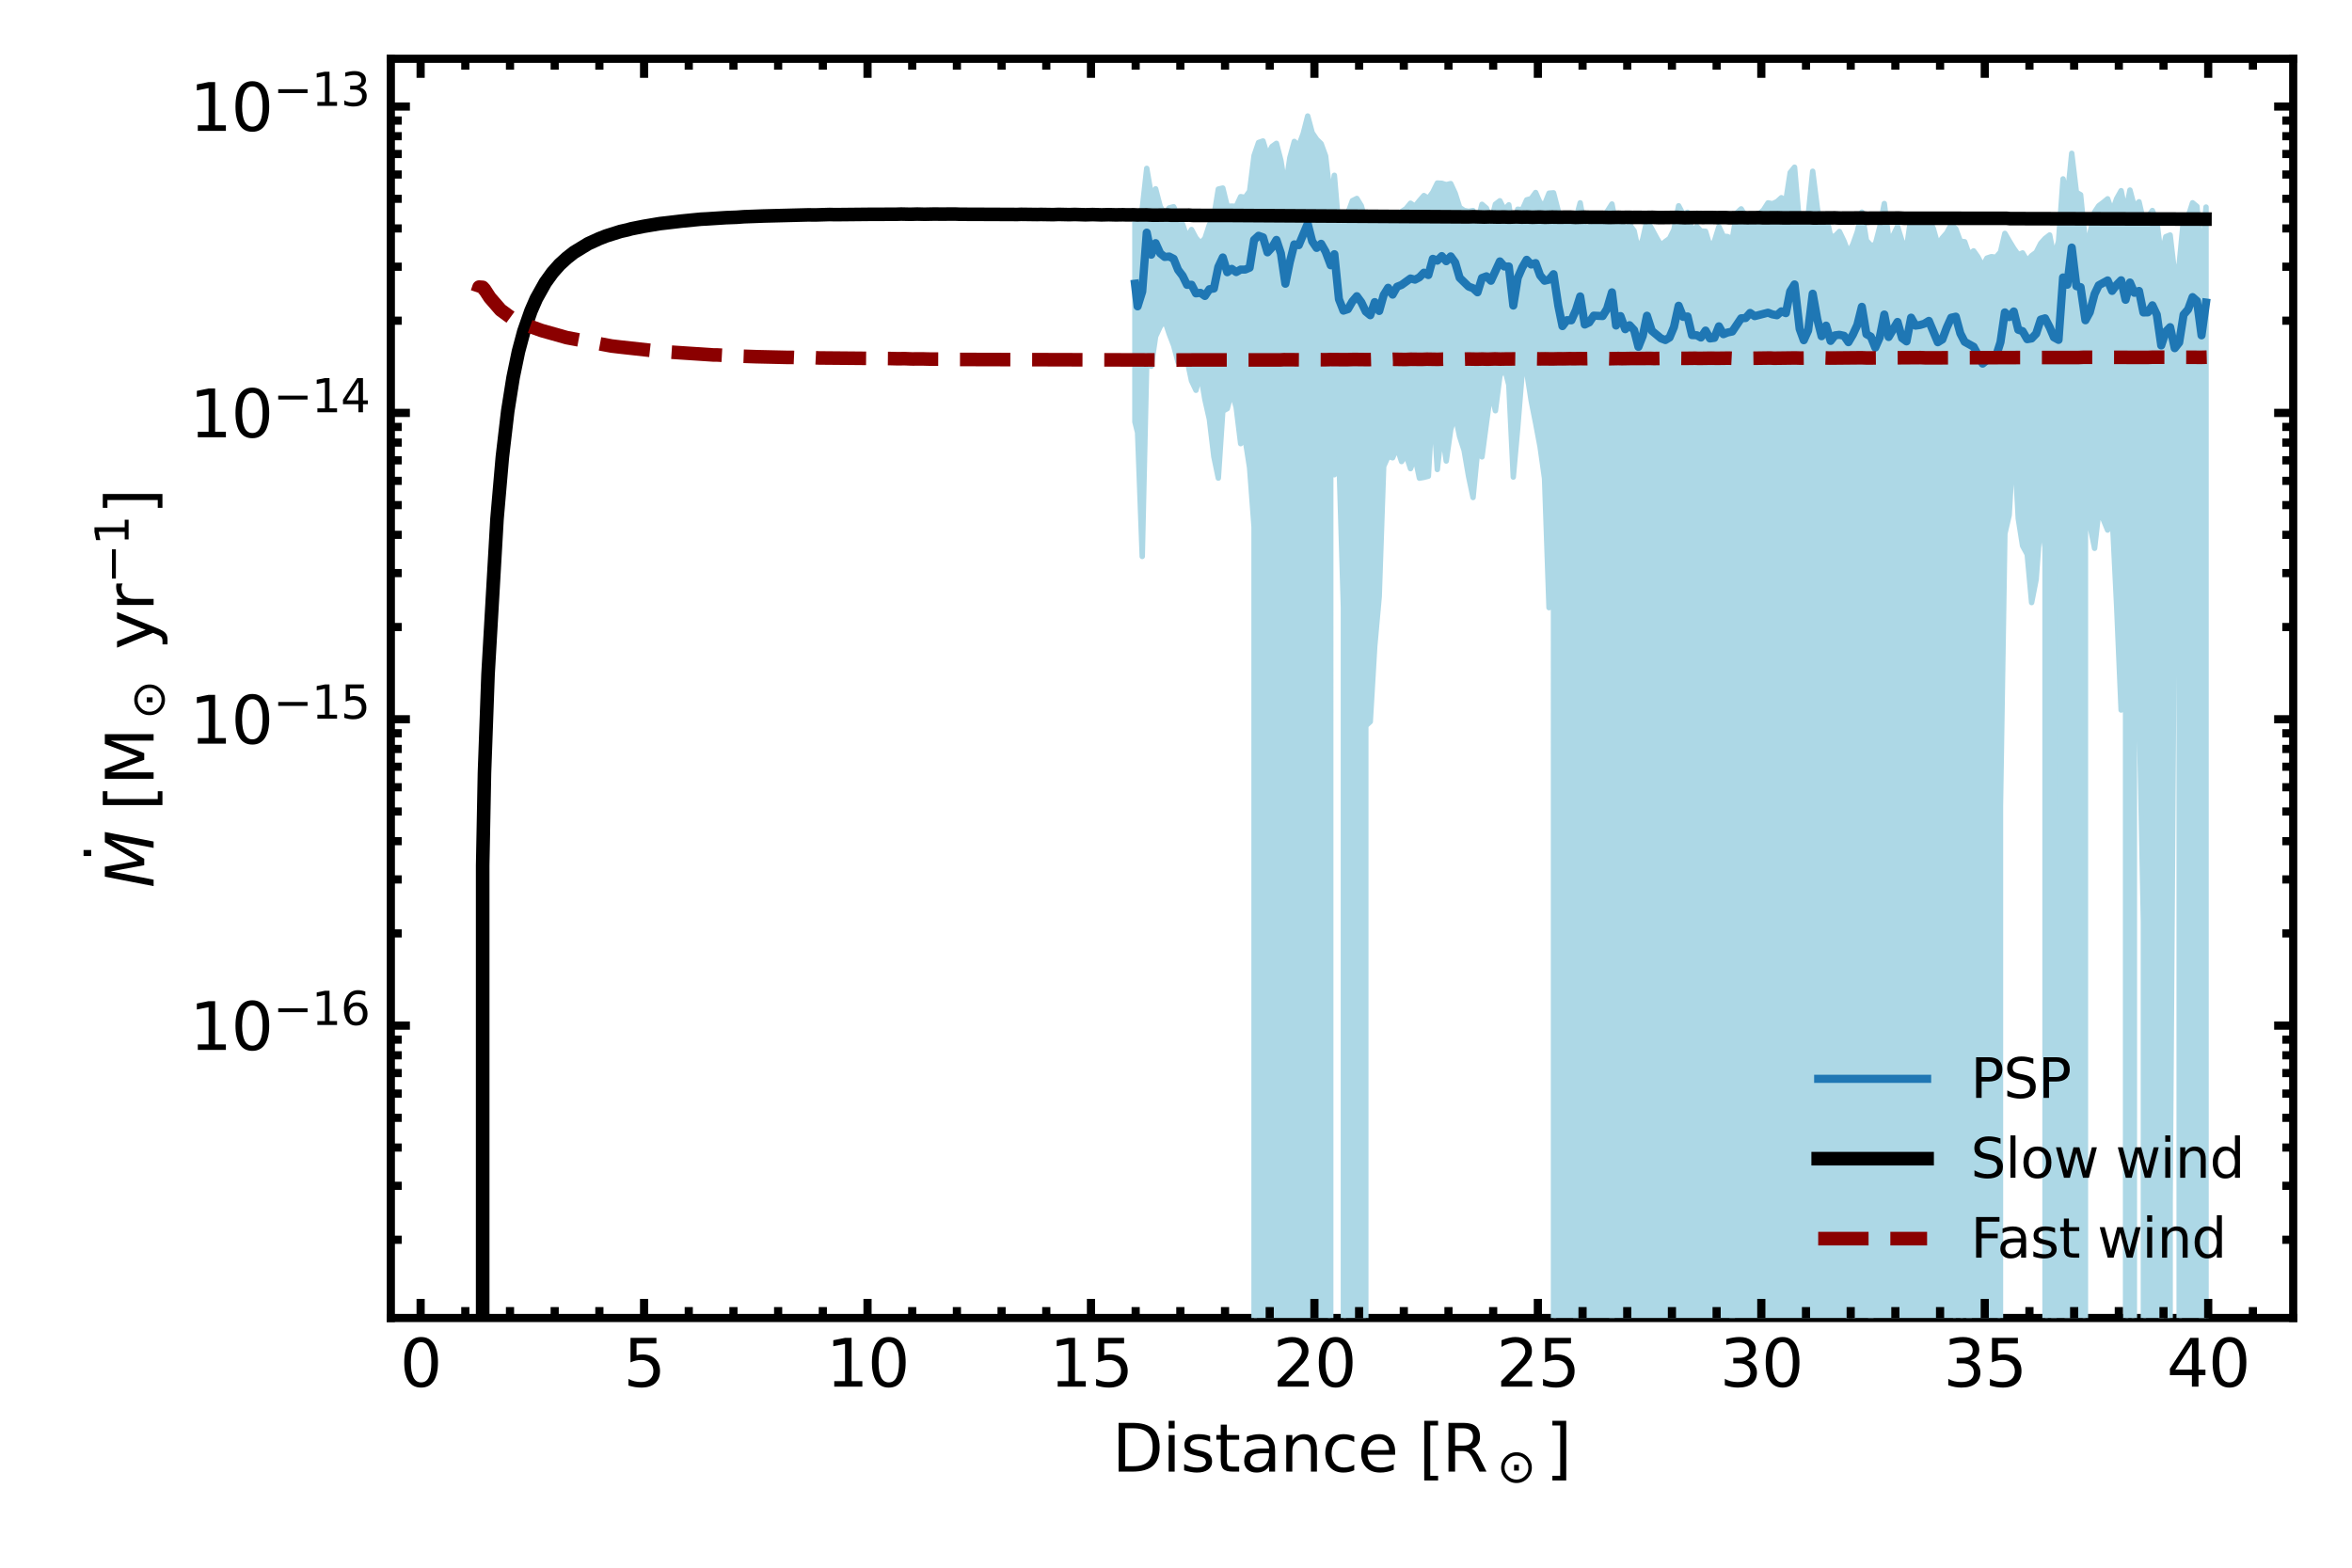 <?xml version="1.0" encoding="utf-8" standalone="no"?>
<!DOCTYPE svg PUBLIC "-//W3C//DTD SVG 1.1//EN"
  "http://www.w3.org/Graphics/SVG/1.1/DTD/svg11.dtd">
<svg xmlns:xlink="http://www.w3.org/1999/xlink" width="432pt" height="288pt" viewBox="0 0 432 288" xmlns="http://www.w3.org/2000/svg" version="1.1">
 <defs>
  <style type="text/css">*{stroke-linejoin: round; stroke-linecap: butt}</style>
 </defs>
 <g id="figure_1">
  <g id="patch_1">
   <path d="M 0 288 
L 432 288 
L 432 0 
L 0 0 
z
" style="fill: #ffffff"/>
  </g>
  <g id="axes_1">
   <g id="patch_2">
    <path d="M 71.787 242.124 
L 421.2 242.124 
L 421.2 10.8 
L 71.787 10.8 
z
" style="fill: #ffffff"/>
   </g>
   <g id="patch_3">
    <path d="M 71.787 242.124 
L 71.787 10.8 
" style="fill: none; stroke: #000000; stroke-width: 1.5; stroke-linejoin: miter; stroke-linecap: square"/>
   </g>
   <g id="patch_4">
    <path d="M 421.2 242.124 
L 421.2 10.8 
" style="fill: none; stroke: #000000; stroke-width: 1.5; stroke-linejoin: miter; stroke-linecap: square"/>
   </g>
   <g id="patch_5">
    <path d="M 71.787 242.124 
L 421.2 242.124 
" style="fill: none; stroke: #000000; stroke-width: 1.5; stroke-linejoin: miter; stroke-linecap: square"/>
   </g>
   <g id="patch_6">
    <path d="M 71.787 10.8 
L 421.2 10.8 
" style="fill: none; stroke: #000000; stroke-width: 1.5; stroke-linejoin: miter; stroke-linecap: square"/>
   </g>
   <g id="PolyCollection_1">
    <path d="M 208.455 39.938 
L 208.455 77.506 
L 208.948 79.463 
L 209.801 102.221 
L 210.626 66.433 
L 211.454 67.276 
L 212.254 61.817 
L 213.099 60.002 
L 213.92 58.816 
L 214.742 61.319 
L 215.563 63.467 
L 216.385 66.553 
L 217.206 66.284 
L 218.027 66.061 
L 218.848 69.953 
L 219.669 71.698 
L 220.49 68.539 
L 221.311 73.415 
L 222.132 77.033 
L 222.953 83.888 
L 223.774 87.831 
L 224.595 75.519 
L 225.416 75.07 
L 226.236 71.917 
L 227.057 74.838 
L 227.878 81.501 
L 228.699 80.652 
L 229.52 85.92 
L 230.341 96.817 
L 231.162 55569.548 
L 231.983 55569.548 
L 232.804 55569.548 
L 233.625 55569.548 
L 234.446 55569.548 
L 235.266 55569.548 
L 236.088 55569.548 
L 236.908 55569.548 
L 237.729 55569.548 
L 238.549 55569.548 
L 239.37 55569.548 
L 240.191 55569.548 
L 241.012 55569.548 
L 241.833 55569.548 
L 242.654 55569.548 
L 243.475 55569.548 
L 244.418 72.748 
L 245.088 87.209 
L 245.925 84.004 
L 246.752 111.6 
L 247.574 55569.548 
L 248.396 55569.548 
L 249.217 55569.548 
L 250.039 55569.548 
L 250.86 133.327 
L 251.681 132.578 
L 252.502 118.713 
L 253.323 109.575 
L 254.144 85.679 
L 254.965 83.838 
L 255.786 84.097 
L 256.607 82.192 
L 257.428 84.788 
L 258.249 83.534 
L 259.07 86.092 
L 259.891 83.935 
L 260.712 87.843 
L 261.533 87.693 
L 262.353 87.481 
L 263.174 73.235 
L 263.995 86.255 
L 264.816 78.885 
L 265.637 84.692 
L 266.458 78.908 
L 267.279 76.271 
L 268.099 80.201 
L 268.919 82.739 
L 269.744 87.523 
L 270.561 91.396 
L 271.382 82.998 
L 272.2 83.926 
L 273.023 77.692 
L 273.846 71.682 
L 274.664 75.453 
L 275.487 69.068 
L 276.308 67.534 
L 277.131 70.71 
L 277.95 87.643 
L 278.771 78.51 
L 279.59 68.313 
L 280.412 68.296 
L 281.233 73.582 
L 282.054 77.724 
L 282.875 82.092 
L 283.696 87.907 
L 284.516 111.63 
L 285.343 95.573 
L 286.215 55569.548 
L 286.981 55569.548 
L 287.8 55569.548 
L 288.621 55569.548 
L 289.459 159.638 
L 290.241 55569.548 
L 291.081 55569.548 
L 291.902 55569.548 
L 292.731 55569.548 
L 293.559 55569.548 
L 294.361 55569.548 
L 295.179 55569.548 
L 296.072 123.335 
L 296.829 55569.548 
L 297.64 55569.548 
L 298.511 55569.548 
L 299.301 55569.548 
L 300.143 55569.548 
L 300.934 55569.548 
L 301.727 55569.548 
L 302.503 55569.548 
L 303.399 55569.548 
L 304.256 55569.548 
L 305.073 55569.548 
L 305.885 55569.548 
L 306.65 55569.548 
L 307.456 55569.548 
L 308.324 55569.548 
L 309.143 55569.548 
L 309.959 55569.548 
L 310.774 55569.548 
L 311.653 55569.548 
L 312.411 55569.548 
L 313.265 55569.548 
L 314.069 55569.548 
L 314.875 55569.548 
L 315.72 55569.548 
L 316.539 55569.548 
L 317.326 55569.548 
L 318.166 203.777 
L 318.976 55569.548 
L 319.807 55569.548 
L 320.628 55569.548 
L 321.452 55569.548 
L 322.286 55569.548 
L 323.085 55569.548 
L 323.901 55569.548 
L 324.738 55569.548 
L 325.55 55569.548 
L 326.379 55569.548 
L 327.193 55569.548 
L 328.017 55569.548 
L 328.811 55569.548 
L 329.609 55569.548 
L 330.547 55569.548 
L 331.305 55569.548 
L 332.107 55569.548 
L 332.944 55569.548 
L 333.797 55569.548 
L 334.575 55569.548 
L 335.402 55569.548 
L 336.231 55569.548 
L 337.04 55569.548 
L 337.852 55569.548 
L 338.699 55569.548 
L 339.507 139.77 
L 340.329 147.78 
L 341.148 55569.548 
L 341.972 55569.548 
L 342.813 55569.548 
L 343.622 164.488 
L 344.434 55569.548 
L 345.254 55569.548 
L 346.096 55569.548 
L 346.894 55569.548 
L 347.71 55569.548 
L 348.525 55569.548 
L 349.359 55569.548 
L 350.176 55569.548 
L 351.017 55569.548 
L 351.832 55569.548 
L 352.656 55569.548 
L 353.448 55569.548 
L 354.279 55569.548 
L 355.101 55569.548 
L 355.925 55569.548 
L 356.751 55569.548 
L 357.572 55569.548 
L 358.385 55569.548 
L 359.222 125.347 
L 360.064 231.609 
L 360.855 55569.548 
L 361.672 145.273 
L 362.497 55569.548 
L 363.271 55569.548 
L 364.158 55569.548 
L 364.943 55569.548 
L 365.766 55569.548 
L 366.592 55569.548 
L 367.433 148.069 
L 368.24 98.054 
L 369.033 94.625 
L 369.876 80.045 
L 370.704 95.271 
L 371.498 100.282 
L 372.347 101.85 
L 373.155 110.697 
L 373.989 106.44 
L 374.828 94.979 
L 375.621 100.574 
L 376.467 55569.548 
L 377.25 105.173 
L 378.1 55569.548 
L 378.929 55569.548 
L 379.713 115.498 
L 380.523 55569.548 
L 381.38 55569.548 
L 382.15 55569.548 
L 383.037 96.957 
L 383.836 96.333 
L 384.719 100.731 
L 385.483 94.014 
L 386.299 95.379 
L 387.116 97.38 
L 387.937 94.296 
L 388.771 111.276 
L 389.595 130.439 
L 390.414 118.459 
L 391.215 55569.548 
L 392.026 113.012 
L 392.879 128.818 
L 393.689 169.254 
L 394.509 55569.548 
L 395.335 55569.548 
L 396.145 55569.548 
L 396.958 137.076 
L 397.801 55569.548 
L 398.597 220.697 
L 399.438 97.495 
L 400.257 101.902 
L 401.069 55569.548 
L 401.901 55569.548 
L 402.713 55569.548 
L 403.522 55569.548 
L 404.363 92.712 
L 405.189 55569.548 
L 405.189 38.04 
L 405.189 38.04 
L 404.363 48.347 
L 403.522 37.921 
L 402.713 37.252 
L 401.901 39.807 
L 401.069 40.155 
L 400.257 48.597 
L 399.438 50.336 
L 398.597 43.174 
L 397.801 43.485 
L 396.958 47.125 
L 396.145 40.718 
L 395.335 38.675 
L 394.509 39.847 
L 393.689 40.588 
L 392.879 37.069 
L 392.026 37.957 
L 391.215 34.919 
L 390.414 39.065 
L 389.595 35.033 
L 388.771 36.506 
L 387.937 38.912 
L 387.116 36.52 
L 386.299 37.194 
L 385.483 37.805 
L 384.719 38.951 
L 383.836 43.044 
L 383.037 44.61 
L 382.15 35.773 
L 381.38 35.33 
L 380.523 28.166 
L 379.713 36.302 
L 378.929 32.867 
L 378.1 44.35 
L 377.25 47.218 
L 376.467 43.168 
L 375.621 43.822 
L 374.828 44.71 
L 373.989 46.364 
L 373.155 46.974 
L 372.347 47.927 
L 371.498 46.465 
L 370.704 46.789 
L 369.876 45.628 
L 369.033 44.239 
L 368.24 42.875 
L 367.433 46.305 
L 366.592 47.275 
L 365.766 47.149 
L 364.943 47.423 
L 364.158 48.902 
L 363.271 47.181 
L 362.497 46.087 
L 361.672 46.716 
L 360.855 44.41 
L 360.064 44.325 
L 359.222 42.027 
L 358.385 41.235 
L 357.572 42.779 
L 356.751 43.712 
L 355.925 44.952 
L 355.101 42.007 
L 354.279 40.171 
L 353.448 40.456 
L 352.656 40.602 
L 351.832 41.371 
L 351.017 39.767 
L 350.176 45.618 
L 349.359 44.332 
L 348.525 41.614 
L 347.71 43.279 
L 346.894 43.747 
L 346.096 37.394 
L 345.254 41.77 
L 344.434 44.939 
L 343.622 45.083 
L 342.813 44.166 
L 341.972 38.968 
L 341.148 42.563 
L 340.329 44.877 
L 339.507 46.45 
L 338.699 44.304 
L 337.852 42.53 
L 337.04 43.367 
L 336.231 43.437 
L 335.402 39.506 
L 334.575 42.897 
L 333.797 38.246 
L 332.944 31.463 
L 332.107 39.699 
L 331.305 41.303 
L 330.547 41.477 
L 329.609 30.718 
L 328.811 31.704 
L 328.017 36.887 
L 327.193 36.322 
L 326.379 37.054 
L 325.55 37.434 
L 324.738 37.272 
L 323.901 38.585 
L 323.085 39.309 
L 322.286 40.512 
L 321.452 39.465 
L 320.628 39.735 
L 319.807 38.373 
L 318.976 39.142 
L 318.166 44.001 
L 317.326 43.456 
L 316.539 43.41 
L 315.72 41.636 
L 314.875 44.375 
L 314.069 45.216 
L 313.265 42.49 
L 312.411 42.447 
L 311.653 41.586 
L 310.774 42.514 
L 309.959 38.996 
L 309.143 39.382 
L 308.324 37.807 
L 307.456 42.193 
L 306.65 43.816 
L 305.885 44.369 
L 305.073 45.038 
L 304.256 43.64 
L 303.399 42.052 
L 302.503 40.503 
L 301.727 43.932 
L 300.934 46.08 
L 300.143 42.399 
L 299.301 41.259 
L 298.511 42.443 
L 297.64 39.709 
L 296.829 41.549 
L 296.072 37.479 
L 295.179 38.882 
L 294.361 40.118 
L 293.559 40.681 
L 292.731 40.583 
L 291.902 41.631 
L 291.081 42.066 
L 290.241 37.261 
L 289.459 40.198 
L 288.621 41.168 
L 287.8 41.154 
L 286.981 41.614 
L 286.215 38.787 
L 285.343 35.429 
L 284.516 35.494 
L 283.696 37.567 
L 282.875 37.266 
L 282.054 35.367 
L 281.233 36.5 
L 280.412 36.717 
L 279.59 38.548 
L 278.771 38.437 
L 277.95 42.817 
L 277.131 37.629 
L 276.308 38.533 
L 275.487 36.885 
L 274.664 37.518 
L 273.846 40.704 
L 273.023 38.254 
L 272.2 37.538 
L 271.382 40.756 
L 270.561 38.683 
L 269.744 38.826 
L 268.919 38.66 
L 268.099 38.113 
L 267.279 35.517 
L 266.458 33.731 
L 265.637 33.931 
L 264.816 33.677 
L 263.995 33.63 
L 263.174 35.304 
L 262.353 36.442 
L 261.533 35.928 
L 260.712 36.866 
L 259.891 37.897 
L 259.07 37.336 
L 258.249 38.334 
L 257.428 38.878 
L 256.607 39.687 
L 255.786 41.063 
L 254.965 39.632 
L 254.144 40.885 
L 253.323 41.661 
L 252.502 39.492 
L 251.681 41.552 
L 250.86 40.847 
L 250.039 37.82 
L 249.217 36.461 
L 248.396 36.874 
L 247.574 39.141 
L 246.752 41.475 
L 245.925 42.057 
L 245.088 32.205 
L 244.418 36.857 
L 243.475 28.653 
L 242.654 26.395 
L 241.833 25.599 
L 241.012 24.384 
L 240.191 21.315 
L 239.37 24.527 
L 238.549 26.778 
L 237.729 25.984 
L 236.908 28.98 
L 236.088 34.571 
L 235.266 29.491 
L 234.446 26.334 
L 233.625 26.926 
L 232.804 28.651 
L 231.983 25.903 
L 231.162 26.181 
L 230.341 28.583 
L 229.52 35.123 
L 228.699 36.271 
L 227.878 36.127 
L 227.057 37.917 
L 226.236 37.868 
L 225.416 37.898 
L 224.595 34.55 
L 223.774 34.741 
L 222.953 39.787 
L 222.132 41.284 
L 221.311 43.8 
L 220.49 44.657 
L 219.669 43.709 
L 218.848 42.169 
L 218.027 43.583 
L 217.206 41.198 
L 216.385 39.656 
L 215.563 37.983 
L 214.742 38.199 
L 213.92 39.365 
L 213.099 37.908 
L 212.254 34.687 
L 211.454 35.805 
L 210.626 30.931 
L 209.801 38.338 
L 208.948 44.6 
L 208.455 39.938 
z
" clip-path="url(#p47aad30101)" style="fill: #add8e6; stroke: #add8e6"/>
   </g>
   <g id="line2d_1">
    <path d="M 208.455 52.12 
L 208.948 56.281 
L 209.801 53.552 
L 210.626 42.734 
L 211.454 46.791 
L 212.254 44.667 
L 213.099 46.539 
L 213.92 47.205 
L 214.742 47.121 
L 215.563 47.544 
L 216.385 49.577 
L 217.206 50.655 
L 218.027 52.325 
L 218.848 52.309 
L 219.669 53.899 
L 220.49 53.79 
L 221.311 54.372 
L 222.132 53.133 
L 222.953 53.005 
L 223.774 49.046 
L 224.595 47.3 
L 225.416 50.01 
L 226.236 49.389 
L 227.057 49.983 
L 227.878 49.521 
L 228.699 49.528 
L 229.52 49.183 
L 230.341 44.071 
L 231.162 43.311 
L 231.983 43.599 
L 232.804 46.362 
L 233.625 45.464 
L 234.446 44.074 
L 235.266 46.546 
L 236.088 52.125 
L 236.908 48.128 
L 237.729 44.894 
L 238.549 45.039 
L 240.191 41.1 
L 241.012 44.327 
L 241.833 45.545 
L 242.654 44.787 
L 243.475 46.223 
L 244.418 48.733 
L 245.088 46.699 
L 245.925 54.959 
L 246.752 57.068 
L 247.574 56.799 
L 248.396 55.375 
L 249.217 54.413 
L 250.039 55.53 
L 250.86 57.24 
L 251.681 57.911 
L 252.502 55.497 
L 253.323 57.13 
L 254.144 54.2 
L 254.965 52.865 
L 255.786 54.127 
L 256.607 52.673 
L 257.428 52.344 
L 259.07 51.16 
L 259.891 51.38 
L 260.712 50.946 
L 261.533 50.094 
L 262.353 50.529 
L 263.174 47.549 
L 263.995 47.887 
L 264.816 47.048 
L 265.637 47.987 
L 266.458 47.099 
L 267.279 48.233 
L 268.099 51.036 
L 269.744 52.643 
L 270.561 52.949 
L 271.382 53.702 
L 272.2 51.067 
L 273.023 50.757 
L 273.846 51.582 
L 275.487 48.023 
L 276.308 48.963 
L 277.131 48.954 
L 277.95 56.136 
L 278.771 51.044 
L 279.59 49.155 
L 280.412 47.726 
L 281.233 48.595 
L 282.054 48.331 
L 282.875 50.585 
L 283.696 51.576 
L 284.516 51.375 
L 285.343 50.369 
L 286.215 56.16 
L 286.981 59.91 
L 287.8 58.817 
L 288.621 58.843 
L 289.459 56.957 
L 290.241 54.456 
L 291.081 59.624 
L 291.902 59.229 
L 292.731 57.985 
L 294.361 58.064 
L 295.179 56.723 
L 296.072 53.703 
L 296.829 59.802 
L 297.64 58.065 
L 298.511 60.479 
L 299.301 59.742 
L 300.143 60.646 
L 300.934 63.723 
L 301.727 61.716 
L 302.503 58.002 
L 303.399 60.774 
L 305.073 62.162 
L 305.885 62.471 
L 306.65 62.009 
L 307.456 60.085 
L 308.324 56.167 
L 309.143 58.219 
L 309.959 58.134 
L 310.774 61.563 
L 311.653 61.585 
L 312.411 62.007 
L 313.265 60.729 
L 314.069 62.179 
L 314.875 62.068 
L 315.72 59.95 
L 316.539 61.396 
L 317.326 61.08 
L 318.166 60.908 
L 319.807 58.471 
L 320.628 58.423 
L 321.452 57.489 
L 322.286 58.08 
L 324.738 57.444 
L 325.55 57.757 
L 326.379 57.914 
L 327.193 57.196 
L 328.017 57.528 
L 328.811 53.536 
L 329.609 52.25 
L 330.547 60.43 
L 331.305 62.502 
L 332.107 60.716 
L 332.944 53.958 
L 333.797 58.704 
L 334.575 61.767 
L 335.402 59.82 
L 336.231 62.63 
L 337.04 61.608 
L 337.852 61.503 
L 338.699 61.69 
L 339.507 62.862 
L 340.329 61.46 
L 341.148 59.677 
L 341.972 56.363 
L 342.813 61.388 
L 343.622 61.842 
L 344.434 63.854 
L 345.254 61.994 
L 346.096 57.778 
L 346.894 61.91 
L 348.525 59.144 
L 349.359 62.108 
L 350.176 62.713 
L 351.017 58.356 
L 351.832 59.823 
L 352.656 59.707 
L 353.448 59.467 
L 354.279 58.948 
L 355.925 62.875 
L 356.751 62.366 
L 357.572 60.169 
L 358.385 58.361 
L 359.222 58.174 
L 360.064 61.256 
L 360.855 62.791 
L 362.497 63.705 
L 364.158 66.798 
L 365.766 65.446 
L 366.592 65.511 
L 367.433 62.871 
L 368.24 57.385 
L 369.033 58.253 
L 369.876 57.222 
L 370.704 60.581 
L 371.498 60.843 
L 372.347 62.316 
L 373.155 62.177 
L 373.989 61.298 
L 374.828 58.711 
L 375.621 58.477 
L 376.467 60.119 
L 377.25 61.978 
L 378.1 62.442 
L 378.929 50.968 
L 379.713 52.305 
L 380.523 45.482 
L 381.38 52.571 
L 382.15 52.747 
L 383.037 58.838 
L 383.836 57.369 
L 384.719 54.016 
L 385.483 52.411 
L 387.116 51.515 
L 387.937 53.442 
L 388.771 52.327 
L 389.595 51.487 
L 390.414 55.076 
L 391.215 51.901 
L 392.026 53.791 
L 392.879 53.445 
L 393.689 57.404 
L 394.509 57.385 
L 395.335 56.09 
L 396.145 57.801 
L 396.958 63.459 
L 397.801 60.922 
L 398.597 60.099 
L 399.438 63.963 
L 400.257 62.924 
L 401.069 57.799 
L 401.901 56.837 
L 402.713 54.584 
L 403.522 55.295 
L 404.363 61.603 
L 405.189 55.584 
L 405.189 55.584 
" clip-path="url(#p47aad30101)" style="fill: none; stroke: #1f77b4; stroke-width: 1.5; stroke-linecap: square"/>
   </g>
   <g id="line2d_2">
    <path d="M 88.654 289 
L 88.655 158.949 
L 88.984 141.999 
L 89.641 123.871 
L 91.284 95.349 
L 92.271 83.956 
L 93.257 75.539 
L 94.242 69.342 
L 95.229 64.572 
L 96.214 60.886 
L 97.528 57.116 
L 98.513 54.854 
L 100.157 51.915 
L 101.471 50.092 
L 102.785 48.605 
L 104.099 47.405 
L 105.413 46.37 
L 108.041 44.769 
L 109.355 44.172 
L 110.012 43.868 
L 111.327 43.35 
L 113.954 42.519 
L 115.269 42.226 
L 115.926 42.039 
L 118.225 41.579 
L 121.181 41.083 
L 122.495 40.934 
L 125.123 40.624 
L 127.422 40.395 
L 128.737 40.268 
L 129.722 40.219 
L 133.336 39.988 
L 135.306 39.914 
L 136.621 39.817 
L 137.606 39.781 
L 140.233 39.684 
L 148.445 39.474 
L 149.76 39.488 
L 152.387 39.407 
L 153.372 39.433 
L 159.943 39.37 
L 162.241 39.37 
L 162.898 39.354 
L 164.541 39.357 
L 165.526 39.325 
L 167.168 39.361 
L 168.483 39.326 
L 169.797 39.359 
L 171.767 39.319 
L 172.753 39.337 
L 175.381 39.319 
L 176.367 39.359 
L 182.607 39.382 
L 186.878 39.401 
L 187.534 39.373 
L 190.491 39.411 
L 191.148 39.393 
L 193.447 39.43 
L 194.433 39.389 
L 196.399 39.431 
L 197.391 39.398 
L 199.361 39.461 
L 200.671 39.419 
L 202.311 39.473 
L 203.632 39.44 
L 204.942 39.474 
L 206.263 39.453 
L 206.912 39.477 
L 208.233 39.464 
L 208.882 39.493 
L 210.522 39.478 
L 211.844 39.537 
L 214.475 39.505 
L 215.124 39.545 
L 218.416 39.524 
L 219.065 39.571 
L 224.657 39.572 
L 269.657 39.844 
L 270.636 39.816 
L 272.607 39.873 
L 273.598 39.845 
L 275.238 39.881 
L 276.217 39.86 
L 277.208 39.893 
L 278.518 39.849 
L 279.509 39.885 
L 280.488 39.869 
L 281.479 39.908 
L 282.789 39.871 
L 283.78 39.913 
L 285.09 39.879 
L 286.411 39.9 
L 288.381 39.883 
L 289.361 39.933 
L 291.001 39.887 
L 292.322 39.917 
L 294.293 39.912 
L 295.602 39.95 
L 297.242 39.915 
L 297.903 39.934 
L 299.213 39.92 
L 299.873 39.941 
L 301.183 39.929 
L 301.844 39.951 
L 303.484 39.926 
L 304.805 39.974 
L 308.085 39.935 
L 309.395 39.991 
L 311.696 39.95 
L 312.687 39.965 
L 314.327 39.956 
L 315.306 39.976 
L 316.958 39.968 
L 317.607 40.003 
L 319.907 39.978 
L 320.898 40 
L 323.199 39.981 
L 323.848 40.019 
L 326.479 39.997 
L 327.47 40.024 
L 332.39 40.01 
L 333.051 40.05 
L 336.992 40.019 
L 337.971 40.057 
L 342.242 40.035 
L 342.903 40.08 
L 348.814 40.052 
L 349.805 40.096 
L 368.529 40.106 
L 369.178 40.163 
L 404.987 40.253 
L 404.987 40.253 
" clip-path="url(#p47aad30101)" style="fill: none; stroke: #000000; stroke-width: 2.5; stroke-linecap: square"/>
   </g>
   <g id="line2d_3">
    <path d="M 87.669 53.716 
L 87.998 52.745 
L 88.655 52.79 
L 88.984 53.148 
L 89.97 54.664 
L 91.942 56.939 
L 94.242 58.634 
L 95.557 59.212 
L 96.871 59.79 
L 99.5 60.728 
L 104.099 62.027 
L 112.312 63.564 
L 113.954 63.758 
L 120.853 64.516 
L 122.823 64.666 
L 131.036 65.208 
L 131.693 65.209 
L 133.664 65.317 
L 134.649 65.338 
L 135.963 65.429 
L 138.92 65.53 
L 144.504 65.656 
L 145.49 65.656 
L 146.803 65.712 
L 149.432 65.707 
L 150.417 65.758 
L 163.556 65.87 
L 164.87 65.902 
L 166.183 65.889 
L 167.498 65.943 
L 169.468 65.932 
L 170.454 65.963 
L 174.395 65.975 
L 175.381 66.034 
L 210.522 66.126 
L 212.823 66.117 
L 213.814 66.148 
L 219.395 66.122 
L 230.238 66.118 
L 235.158 66.118 
L 235.819 66.078 
L 240.09 66.105 
L 240.75 66.073 
L 243.7 66.082 
L 244.361 66.054 
L 247.322 66.079 
L 248.632 66.035 
L 251.263 66.064 
L 252.573 66.028 
L 254.873 66.054 
L 255.853 66.005 
L 258.153 66.043 
L 259.145 65.996 
L 261.115 66.022 
L 262.094 65.983 
L 264.065 66.017 
L 265.056 65.979 
L 266.696 65.996 
L 267.687 65.961 
L 268.666 65.987 
L 269.657 65.955 
L 271.297 65.983 
L 272.276 65.957 
L 273.267 65.986 
L 274.577 65.936 
L 275.568 65.968 
L 276.547 65.948 
L 277.208 65.952 
L 278.199 65.93 
L 278.848 65.939 
L 279.839 65.919 
L 281.149 65.936 
L 282.14 65.92 
L 282.789 65.931 
L 283.78 65.917 
L 285.09 65.94 
L 286.411 65.906 
L 287.06 65.92 
L 288.381 65.889 
L 289.03 65.905 
L 290.352 65.877 
L 291.001 65.894 
L 292.322 65.868 
L 292.971 65.887 
L 294.293 65.864 
L 295.602 65.902 
L 297.242 65.867 
L 297.903 65.887 
L 299.543 65.856 
L 300.534 65.86 
L 303.153 65.842 
L 303.814 65.865 
L 305.784 65.828 
L 306.445 65.853 
L 308.416 65.821 
L 309.395 65.835 
L 311.365 65.809 
L 312.026 65.837 
L 314.327 65.802 
L 315.306 65.822 
L 317.607 65.793 
L 318.267 65.825 
L 321.229 65.78 
L 321.878 65.817 
L 325.17 65.77 
L 325.818 65.809 
L 329.759 65.758 
L 330.75 65.788 
L 335.021 65.744 
L 336.001 65.78 
L 341.912 65.725 
L 342.903 65.764 
L 352.755 65.697 
L 353.746 65.743 
L 370.5 65.686 
L 381.661 65.685 
L 382.652 65.636 
L 394.475 65.66 
L 395.454 65.619 
L 403.347 65.639 
L 403.996 65.653 
L 405.318 65.621 
L 405.318 65.621 
" clip-path="url(#p47aad30101)" style="fill: none; stroke-dasharray: 9.25,4; stroke-dashoffset: 0; stroke: #8b0000; stroke-width: 2.5"/>
   </g>
   <g id="legend_1">
    <g id="line2d_4">
     <path d="M 333.956 198.188 
L 343.956 198.188 
L 353.956 198.188 
" style="fill: none; stroke: #1f77b4; stroke-width: 1.5; stroke-linecap: square"/>
    </g>
    <g id="text_1">
     <!-- PSP -->
     <g transform="translate(361.956 201.688) scale(0.1 -0.1)">
      <defs>
       <path id="DejaVuSans-50" d="M 1259 4147 
L 1259 2394 
L 2053 2394 
Q 2494 2394 2734 2622 
Q 2975 2850 2975 3272 
Q 2975 3691 2734 3919 
Q 2494 4147 2053 4147 
L 1259 4147 
z
M 628 4666 
L 2053 4666 
Q 2838 4666 3239 4311 
Q 3641 3956 3641 3272 
Q 3641 2581 3239 2228 
Q 2838 1875 2053 1875 
L 1259 1875 
L 1259 0 
L 628 0 
L 628 4666 
z
" transform="scale(0.016)"/>
       <path id="DejaVuSans-53" d="M 3425 4513 
L 3425 3897 
Q 3066 4069 2747 4153 
Q 2428 4238 2131 4238 
Q 1616 4238 1336 4038 
Q 1056 3838 1056 3469 
Q 1056 3159 1242 3001 
Q 1428 2844 1947 2747 
L 2328 2669 
Q 3034 2534 3370 2195 
Q 3706 1856 3706 1288 
Q 3706 609 3251 259 
Q 2797 -91 1919 -91 
Q 1588 -91 1214 -16 
Q 841 59 441 206 
L 441 856 
Q 825 641 1194 531 
Q 1563 422 1919 422 
Q 2459 422 2753 634 
Q 3047 847 3047 1241 
Q 3047 1584 2836 1778 
Q 2625 1972 2144 2069 
L 1759 2144 
Q 1053 2284 737 2584 
Q 422 2884 422 3419 
Q 422 4038 858 4394 
Q 1294 4750 2059 4750 
Q 2388 4750 2728 4690 
Q 3069 4631 3425 4513 
z
" transform="scale(0.016)"/>
      </defs>
      <use xlink:href="#DejaVuSans-50"/>
      <use xlink:href="#DejaVuSans-53" x="60.303"/>
      <use xlink:href="#DejaVuSans-50" x="123.779"/>
     </g>
    </g>
    <g id="line2d_5">
     <path d="M 333.956 212.866 
L 343.956 212.866 
L 353.956 212.866 
" style="fill: none; stroke: #000000; stroke-width: 2.5; stroke-linecap: square"/>
    </g>
    <g id="text_2">
     <!-- Slow wind -->
     <g transform="translate(361.956 216.366) scale(0.1 -0.1)">
      <defs>
       <path id="DejaVuSans-6c" d="M 603 4863 
L 1178 4863 
L 1178 0 
L 603 0 
L 603 4863 
z
" transform="scale(0.016)"/>
       <path id="DejaVuSans-6f" d="M 1959 3097 
Q 1497 3097 1228 2736 
Q 959 2375 959 1747 
Q 959 1119 1226 758 
Q 1494 397 1959 397 
Q 2419 397 2687 759 
Q 2956 1122 2956 1747 
Q 2956 2369 2687 2733 
Q 2419 3097 1959 3097 
z
M 1959 3584 
Q 2709 3584 3137 3096 
Q 3566 2609 3566 1747 
Q 3566 888 3137 398 
Q 2709 -91 1959 -91 
Q 1206 -91 779 398 
Q 353 888 353 1747 
Q 353 2609 779 3096 
Q 1206 3584 1959 3584 
z
" transform="scale(0.016)"/>
       <path id="DejaVuSans-77" d="M 269 3500 
L 844 3500 
L 1563 769 
L 2278 3500 
L 2956 3500 
L 3675 769 
L 4391 3500 
L 4966 3500 
L 4050 0 
L 3372 0 
L 2619 2869 
L 1863 0 
L 1184 0 
L 269 3500 
z
" transform="scale(0.016)"/>
       <path id="DejaVuSans-20" transform="scale(0.016)"/>
       <path id="DejaVuSans-69" d="M 603 3500 
L 1178 3500 
L 1178 0 
L 603 0 
L 603 3500 
z
M 603 4863 
L 1178 4863 
L 1178 4134 
L 603 4134 
L 603 4863 
z
" transform="scale(0.016)"/>
       <path id="DejaVuSans-6e" d="M 3513 2113 
L 3513 0 
L 2938 0 
L 2938 2094 
Q 2938 2591 2744 2837 
Q 2550 3084 2163 3084 
Q 1697 3084 1428 2787 
Q 1159 2491 1159 1978 
L 1159 0 
L 581 0 
L 581 3500 
L 1159 3500 
L 1159 2956 
Q 1366 3272 1645 3428 
Q 1925 3584 2291 3584 
Q 2894 3584 3203 3211 
Q 3513 2838 3513 2113 
z
" transform="scale(0.016)"/>
       <path id="DejaVuSans-64" d="M 2906 2969 
L 2906 4863 
L 3481 4863 
L 3481 0 
L 2906 0 
L 2906 525 
Q 2725 213 2448 61 
Q 2172 -91 1784 -91 
Q 1150 -91 751 415 
Q 353 922 353 1747 
Q 353 2572 751 3078 
Q 1150 3584 1784 3584 
Q 2172 3584 2448 3432 
Q 2725 3281 2906 2969 
z
M 947 1747 
Q 947 1113 1208 752 
Q 1469 391 1925 391 
Q 2381 391 2643 752 
Q 2906 1113 2906 1747 
Q 2906 2381 2643 2742 
Q 2381 3103 1925 3103 
Q 1469 3103 1208 2742 
Q 947 2381 947 1747 
z
" transform="scale(0.016)"/>
      </defs>
      <use xlink:href="#DejaVuSans-53"/>
      <use xlink:href="#DejaVuSans-6c" x="63.477"/>
      <use xlink:href="#DejaVuSans-6f" x="91.26"/>
      <use xlink:href="#DejaVuSans-77" x="152.441"/>
      <use xlink:href="#DejaVuSans-20" x="234.229"/>
      <use xlink:href="#DejaVuSans-77" x="266.016"/>
      <use xlink:href="#DejaVuSans-69" x="347.803"/>
      <use xlink:href="#DejaVuSans-6e" x="375.586"/>
      <use xlink:href="#DejaVuSans-64" x="438.965"/>
     </g>
    </g>
    <g id="line2d_6">
     <path d="M 333.956 227.544 
L 343.956 227.544 
L 353.956 227.544 
" style="fill: none; stroke-dasharray: 9.25,4; stroke-dashoffset: 0; stroke: #8b0000; stroke-width: 2.5"/>
    </g>
    <g id="text_3">
     <!-- Fast wind -->
     <g transform="translate(361.956 231.044) scale(0.1 -0.1)">
      <defs>
       <path id="DejaVuSans-46" d="M 628 4666 
L 3309 4666 
L 3309 4134 
L 1259 4134 
L 1259 2759 
L 3109 2759 
L 3109 2228 
L 1259 2228 
L 1259 0 
L 628 0 
L 628 4666 
z
" transform="scale(0.016)"/>
       <path id="DejaVuSans-61" d="M 2194 1759 
Q 1497 1759 1228 1600 
Q 959 1441 959 1056 
Q 959 750 1161 570 
Q 1363 391 1709 391 
Q 2188 391 2477 730 
Q 2766 1069 2766 1631 
L 2766 1759 
L 2194 1759 
z
M 3341 1997 
L 3341 0 
L 2766 0 
L 2766 531 
Q 2569 213 2275 61 
Q 1981 -91 1556 -91 
Q 1019 -91 701 211 
Q 384 513 384 1019 
Q 384 1609 779 1909 
Q 1175 2209 1959 2209 
L 2766 2209 
L 2766 2266 
Q 2766 2663 2505 2880 
Q 2244 3097 1772 3097 
Q 1472 3097 1187 3025 
Q 903 2953 641 2809 
L 641 3341 
Q 956 3463 1253 3523 
Q 1550 3584 1831 3584 
Q 2591 3584 2966 3190 
Q 3341 2797 3341 1997 
z
" transform="scale(0.016)"/>
       <path id="DejaVuSans-73" d="M 2834 3397 
L 2834 2853 
Q 2591 2978 2328 3040 
Q 2066 3103 1784 3103 
Q 1356 3103 1142 2972 
Q 928 2841 928 2578 
Q 928 2378 1081 2264 
Q 1234 2150 1697 2047 
L 1894 2003 
Q 2506 1872 2764 1633 
Q 3022 1394 3022 966 
Q 3022 478 2636 193 
Q 2250 -91 1575 -91 
Q 1294 -91 989 -36 
Q 684 19 347 128 
L 347 722 
Q 666 556 975 473 
Q 1284 391 1588 391 
Q 1994 391 2212 530 
Q 2431 669 2431 922 
Q 2431 1156 2273 1281 
Q 2116 1406 1581 1522 
L 1381 1569 
Q 847 1681 609 1914 
Q 372 2147 372 2553 
Q 372 3047 722 3315 
Q 1072 3584 1716 3584 
Q 2034 3584 2315 3537 
Q 2597 3491 2834 3397 
z
" transform="scale(0.016)"/>
       <path id="DejaVuSans-74" d="M 1172 4494 
L 1172 3500 
L 2356 3500 
L 2356 3053 
L 1172 3053 
L 1172 1153 
Q 1172 725 1289 603 
Q 1406 481 1766 481 
L 2356 481 
L 2356 0 
L 1766 0 
Q 1100 0 847 248 
Q 594 497 594 1153 
L 594 3053 
L 172 3053 
L 172 3500 
L 594 3500 
L 594 4494 
L 1172 4494 
z
" transform="scale(0.016)"/>
      </defs>
      <use xlink:href="#DejaVuSans-46"/>
      <use xlink:href="#DejaVuSans-61" x="48.395"/>
      <use xlink:href="#DejaVuSans-73" x="109.674"/>
      <use xlink:href="#DejaVuSans-74" x="161.773"/>
      <use xlink:href="#DejaVuSans-20" x="200.982"/>
      <use xlink:href="#DejaVuSans-77" x="232.77"/>
      <use xlink:href="#DejaVuSans-69" x="314.557"/>
      <use xlink:href="#DejaVuSans-6e" x="342.34"/>
      <use xlink:href="#DejaVuSans-64" x="405.719"/>
     </g>
    </g>
   </g>
   <g id="matplotlib.axis_1">
    <g id="xtick_1">
     <g id="line2d_7">
      <defs>
       <path id="m1966725822" d="M 0 0 
L 0 -3.5 
" style="stroke: #000000; stroke-width: 1.5"/>
      </defs>
      <g>
       <use xlink:href="#m1966725822" x="77.257" y="242.124" style="stroke: #000000; stroke-width: 1.5"/>
      </g>
     </g>
     <g id="line2d_8">
      <defs>
       <path id="m9be57b1f11" d="M 0 0 
L 0 3.5 
" style="stroke: #000000; stroke-width: 1.5"/>
      </defs>
      <g>
       <use xlink:href="#m9be57b1f11" x="77.257" y="10.8" style="stroke: #000000; stroke-width: 1.5"/>
      </g>
     </g>
     <g id="text_4">
      <!-- 0 -->
      <g transform="translate(73.44 254.742) scale(0.12 -0.12)">
       <defs>
        <path id="DejaVuSans-30" d="M 2034 4250 
Q 1547 4250 1301 3770 
Q 1056 3291 1056 2328 
Q 1056 1369 1301 889 
Q 1547 409 2034 409 
Q 2525 409 2770 889 
Q 3016 1369 3016 2328 
Q 3016 3291 2770 3770 
Q 2525 4250 2034 4250 
z
M 2034 4750 
Q 2819 4750 3233 4129 
Q 3647 3509 3647 2328 
Q 3647 1150 3233 529 
Q 2819 -91 2034 -91 
Q 1250 -91 836 529 
Q 422 1150 422 2328 
Q 422 3509 836 4129 
Q 1250 4750 2034 4750 
z
" transform="scale(0.016)"/>
       </defs>
       <use xlink:href="#DejaVuSans-30"/>
      </g>
     </g>
    </g>
    <g id="xtick_2">
     <g id="line2d_9">
      <g>
       <use xlink:href="#m1966725822" x="118.299" y="242.124" style="stroke: #000000; stroke-width: 1.5"/>
      </g>
     </g>
     <g id="line2d_10">
      <g>
       <use xlink:href="#m9be57b1f11" x="118.299" y="10.8" style="stroke: #000000; stroke-width: 1.5"/>
      </g>
     </g>
     <g id="text_5">
      <!-- 5 -->
      <g transform="translate(114.481 254.742) scale(0.12 -0.12)">
       <defs>
        <path id="DejaVuSans-35" d="M 691 4666 
L 3169 4666 
L 3169 4134 
L 1269 4134 
L 1269 2991 
Q 1406 3038 1543 3061 
Q 1681 3084 1819 3084 
Q 2600 3084 3056 2656 
Q 3513 2228 3513 1497 
Q 3513 744 3044 326 
Q 2575 -91 1722 -91 
Q 1428 -91 1123 -41 
Q 819 9 494 109 
L 494 744 
Q 775 591 1075 516 
Q 1375 441 1709 441 
Q 2250 441 2565 725 
Q 2881 1009 2881 1497 
Q 2881 1984 2565 2268 
Q 2250 2553 1709 2553 
Q 1456 2553 1204 2497 
Q 953 2441 691 2322 
L 691 4666 
z
" transform="scale(0.016)"/>
       </defs>
       <use xlink:href="#DejaVuSans-35"/>
      </g>
     </g>
    </g>
    <g id="xtick_3">
     <g id="line2d_11">
      <g>
       <use xlink:href="#m1966725822" x="159.34" y="242.124" style="stroke: #000000; stroke-width: 1.5"/>
      </g>
     </g>
     <g id="line2d_12">
      <g>
       <use xlink:href="#m9be57b1f11" x="159.34" y="10.8" style="stroke: #000000; stroke-width: 1.5"/>
      </g>
     </g>
     <g id="text_6">
      <!-- 10 -->
      <g transform="translate(151.705 254.742) scale(0.12 -0.12)">
       <defs>
        <path id="DejaVuSans-31" d="M 794 531 
L 1825 531 
L 1825 4091 
L 703 3866 
L 703 4441 
L 1819 4666 
L 2450 4666 
L 2450 531 
L 3481 531 
L 3481 0 
L 794 0 
L 794 531 
z
" transform="scale(0.016)"/>
       </defs>
       <use xlink:href="#DejaVuSans-31"/>
       <use xlink:href="#DejaVuSans-30" x="63.623"/>
      </g>
     </g>
    </g>
    <g id="xtick_4">
     <g id="line2d_13">
      <g>
       <use xlink:href="#m1966725822" x="200.381" y="242.124" style="stroke: #000000; stroke-width: 1.5"/>
      </g>
     </g>
     <g id="line2d_14">
      <g>
       <use xlink:href="#m9be57b1f11" x="200.381" y="10.8" style="stroke: #000000; stroke-width: 1.5"/>
      </g>
     </g>
     <g id="text_7">
      <!-- 15 -->
      <g transform="translate(192.746 254.742) scale(0.12 -0.12)">
       <use xlink:href="#DejaVuSans-31"/>
       <use xlink:href="#DejaVuSans-35" x="63.623"/>
      </g>
     </g>
    </g>
    <g id="xtick_5">
     <g id="line2d_15">
      <g>
       <use xlink:href="#m1966725822" x="241.423" y="242.124" style="stroke: #000000; stroke-width: 1.5"/>
      </g>
     </g>
     <g id="line2d_16">
      <g>
       <use xlink:href="#m9be57b1f11" x="241.423" y="10.8" style="stroke: #000000; stroke-width: 1.5"/>
      </g>
     </g>
     <g id="text_8">
      <!-- 20 -->
      <g transform="translate(233.788 254.742) scale(0.12 -0.12)">
       <defs>
        <path id="DejaVuSans-32" d="M 1228 531 
L 3431 531 
L 3431 0 
L 469 0 
L 469 531 
Q 828 903 1448 1529 
Q 2069 2156 2228 2338 
Q 2531 2678 2651 2914 
Q 2772 3150 2772 3378 
Q 2772 3750 2511 3984 
Q 2250 4219 1831 4219 
Q 1534 4219 1204 4116 
Q 875 4013 500 3803 
L 500 4441 
Q 881 4594 1212 4672 
Q 1544 4750 1819 4750 
Q 2544 4750 2975 4387 
Q 3406 4025 3406 3419 
Q 3406 3131 3298 2873 
Q 3191 2616 2906 2266 
Q 2828 2175 2409 1742 
Q 1991 1309 1228 531 
z
" transform="scale(0.016)"/>
       </defs>
       <use xlink:href="#DejaVuSans-32"/>
       <use xlink:href="#DejaVuSans-30" x="63.623"/>
      </g>
     </g>
    </g>
    <g id="xtick_6">
     <g id="line2d_17">
      <g>
       <use xlink:href="#m1966725822" x="282.464" y="242.124" style="stroke: #000000; stroke-width: 1.5"/>
      </g>
     </g>
     <g id="line2d_18">
      <g>
       <use xlink:href="#m9be57b1f11" x="282.464" y="10.8" style="stroke: #000000; stroke-width: 1.5"/>
      </g>
     </g>
     <g id="text_9">
      <!-- 25 -->
      <g transform="translate(274.829 254.742) scale(0.12 -0.12)">
       <use xlink:href="#DejaVuSans-32"/>
       <use xlink:href="#DejaVuSans-35" x="63.623"/>
      </g>
     </g>
    </g>
    <g id="xtick_7">
     <g id="line2d_19">
      <g>
       <use xlink:href="#m1966725822" x="323.506" y="242.124" style="stroke: #000000; stroke-width: 1.5"/>
      </g>
     </g>
     <g id="line2d_20">
      <g>
       <use xlink:href="#m9be57b1f11" x="323.506" y="10.8" style="stroke: #000000; stroke-width: 1.5"/>
      </g>
     </g>
     <g id="text_10">
      <!-- 30 -->
      <g transform="translate(315.871 254.742) scale(0.12 -0.12)">
       <defs>
        <path id="DejaVuSans-33" d="M 2597 2516 
Q 3050 2419 3304 2112 
Q 3559 1806 3559 1356 
Q 3559 666 3084 287 
Q 2609 -91 1734 -91 
Q 1441 -91 1130 -33 
Q 819 25 488 141 
L 488 750 
Q 750 597 1062 519 
Q 1375 441 1716 441 
Q 2309 441 2620 675 
Q 2931 909 2931 1356 
Q 2931 1769 2642 2001 
Q 2353 2234 1838 2234 
L 1294 2234 
L 1294 2753 
L 1863 2753 
Q 2328 2753 2575 2939 
Q 2822 3125 2822 3475 
Q 2822 3834 2567 4026 
Q 2313 4219 1838 4219 
Q 1578 4219 1281 4162 
Q 984 4106 628 3988 
L 628 4550 
Q 988 4650 1302 4700 
Q 1616 4750 1894 4750 
Q 2613 4750 3031 4423 
Q 3450 4097 3450 3541 
Q 3450 3153 3228 2886 
Q 3006 2619 2597 2516 
z
" transform="scale(0.016)"/>
       </defs>
       <use xlink:href="#DejaVuSans-33"/>
       <use xlink:href="#DejaVuSans-30" x="63.623"/>
      </g>
     </g>
    </g>
    <g id="xtick_8">
     <g id="line2d_21">
      <g>
       <use xlink:href="#m1966725822" x="364.547" y="242.124" style="stroke: #000000; stroke-width: 1.5"/>
      </g>
     </g>
     <g id="line2d_22">
      <g>
       <use xlink:href="#m9be57b1f11" x="364.547" y="10.8" style="stroke: #000000; stroke-width: 1.5"/>
      </g>
     </g>
     <g id="text_11">
      <!-- 35 -->
      <g transform="translate(356.912 254.742) scale(0.12 -0.12)">
       <use xlink:href="#DejaVuSans-33"/>
       <use xlink:href="#DejaVuSans-35" x="63.623"/>
      </g>
     </g>
    </g>
    <g id="xtick_9">
     <g id="line2d_23">
      <g>
       <use xlink:href="#m1966725822" x="405.589" y="242.124" style="stroke: #000000; stroke-width: 1.5"/>
      </g>
     </g>
     <g id="line2d_24">
      <g>
       <use xlink:href="#m9be57b1f11" x="405.589" y="10.8" style="stroke: #000000; stroke-width: 1.5"/>
      </g>
     </g>
     <g id="text_12">
      <!-- 40 -->
      <g transform="translate(397.954 254.742) scale(0.12 -0.12)">
       <defs>
        <path id="DejaVuSans-34" d="M 2419 4116 
L 825 1625 
L 2419 1625 
L 2419 4116 
z
M 2253 4666 
L 3047 4666 
L 3047 1625 
L 3713 1625 
L 3713 1100 
L 3047 1100 
L 3047 0 
L 2419 0 
L 2419 1100 
L 313 1100 
L 313 1709 
L 2253 4666 
z
" transform="scale(0.016)"/>
       </defs>
       <use xlink:href="#DejaVuSans-34"/>
       <use xlink:href="#DejaVuSans-30" x="63.623"/>
      </g>
     </g>
    </g>
    <g id="xtick_10">
     <g id="line2d_25">
      <defs>
       <path id="m642d024b89" d="M 0 0 
L 0 -2 
" style="stroke: #000000; stroke-width: 1.5"/>
      </defs>
      <g>
       <use xlink:href="#m642d024b89" x="85.465" y="242.124" style="stroke: #000000; stroke-width: 1.5"/>
      </g>
     </g>
     <g id="line2d_26">
      <defs>
       <path id="ma404b3f99a" d="M 0 0 
L 0 2 
" style="stroke: #000000; stroke-width: 1.5"/>
      </defs>
      <g>
       <use xlink:href="#ma404b3f99a" x="85.465" y="10.8" style="stroke: #000000; stroke-width: 1.5"/>
      </g>
     </g>
    </g>
    <g id="xtick_11">
     <g id="line2d_27">
      <g>
       <use xlink:href="#m642d024b89" x="93.674" y="242.124" style="stroke: #000000; stroke-width: 1.5"/>
      </g>
     </g>
     <g id="line2d_28">
      <g>
       <use xlink:href="#ma404b3f99a" x="93.674" y="10.8" style="stroke: #000000; stroke-width: 1.5"/>
      </g>
     </g>
    </g>
    <g id="xtick_12">
     <g id="line2d_29">
      <g>
       <use xlink:href="#m642d024b89" x="101.882" y="242.124" style="stroke: #000000; stroke-width: 1.5"/>
      </g>
     </g>
     <g id="line2d_30">
      <g>
       <use xlink:href="#ma404b3f99a" x="101.882" y="10.8" style="stroke: #000000; stroke-width: 1.5"/>
      </g>
     </g>
    </g>
    <g id="xtick_13">
     <g id="line2d_31">
      <g>
       <use xlink:href="#m642d024b89" x="110.09" y="242.124" style="stroke: #000000; stroke-width: 1.5"/>
      </g>
     </g>
     <g id="line2d_32">
      <g>
       <use xlink:href="#ma404b3f99a" x="110.09" y="10.8" style="stroke: #000000; stroke-width: 1.5"/>
      </g>
     </g>
    </g>
    <g id="xtick_14">
     <g id="line2d_33">
      <g>
       <use xlink:href="#m642d024b89" x="126.507" y="242.124" style="stroke: #000000; stroke-width: 1.5"/>
      </g>
     </g>
     <g id="line2d_34">
      <g>
       <use xlink:href="#ma404b3f99a" x="126.507" y="10.8" style="stroke: #000000; stroke-width: 1.5"/>
      </g>
     </g>
    </g>
    <g id="xtick_15">
     <g id="line2d_35">
      <g>
       <use xlink:href="#m642d024b89" x="134.715" y="242.124" style="stroke: #000000; stroke-width: 1.5"/>
      </g>
     </g>
     <g id="line2d_36">
      <g>
       <use xlink:href="#ma404b3f99a" x="134.715" y="10.8" style="stroke: #000000; stroke-width: 1.5"/>
      </g>
     </g>
    </g>
    <g id="xtick_16">
     <g id="line2d_37">
      <g>
       <use xlink:href="#m642d024b89" x="142.923" y="242.124" style="stroke: #000000; stroke-width: 1.5"/>
      </g>
     </g>
     <g id="line2d_38">
      <g>
       <use xlink:href="#ma404b3f99a" x="142.923" y="10.8" style="stroke: #000000; stroke-width: 1.5"/>
      </g>
     </g>
    </g>
    <g id="xtick_17">
     <g id="line2d_39">
      <g>
       <use xlink:href="#m642d024b89" x="151.132" y="242.124" style="stroke: #000000; stroke-width: 1.5"/>
      </g>
     </g>
     <g id="line2d_40">
      <g>
       <use xlink:href="#ma404b3f99a" x="151.132" y="10.8" style="stroke: #000000; stroke-width: 1.5"/>
      </g>
     </g>
    </g>
    <g id="xtick_18">
     <g id="line2d_41">
      <g>
       <use xlink:href="#m642d024b89" x="167.548" y="242.124" style="stroke: #000000; stroke-width: 1.5"/>
      </g>
     </g>
     <g id="line2d_42">
      <g>
       <use xlink:href="#ma404b3f99a" x="167.548" y="10.8" style="stroke: #000000; stroke-width: 1.5"/>
      </g>
     </g>
    </g>
    <g id="xtick_19">
     <g id="line2d_43">
      <g>
       <use xlink:href="#m642d024b89" x="175.757" y="242.124" style="stroke: #000000; stroke-width: 1.5"/>
      </g>
     </g>
     <g id="line2d_44">
      <g>
       <use xlink:href="#ma404b3f99a" x="175.757" y="10.8" style="stroke: #000000; stroke-width: 1.5"/>
      </g>
     </g>
    </g>
    <g id="xtick_20">
     <g id="line2d_45">
      <g>
       <use xlink:href="#m642d024b89" x="183.965" y="242.124" style="stroke: #000000; stroke-width: 1.5"/>
      </g>
     </g>
     <g id="line2d_46">
      <g>
       <use xlink:href="#ma404b3f99a" x="183.965" y="10.8" style="stroke: #000000; stroke-width: 1.5"/>
      </g>
     </g>
    </g>
    <g id="xtick_21">
     <g id="line2d_47">
      <g>
       <use xlink:href="#m642d024b89" x="192.173" y="242.124" style="stroke: #000000; stroke-width: 1.5"/>
      </g>
     </g>
     <g id="line2d_48">
      <g>
       <use xlink:href="#ma404b3f99a" x="192.173" y="10.8" style="stroke: #000000; stroke-width: 1.5"/>
      </g>
     </g>
    </g>
    <g id="xtick_22">
     <g id="line2d_49">
      <g>
       <use xlink:href="#m642d024b89" x="208.59" y="242.124" style="stroke: #000000; stroke-width: 1.5"/>
      </g>
     </g>
     <g id="line2d_50">
      <g>
       <use xlink:href="#ma404b3f99a" x="208.59" y="10.8" style="stroke: #000000; stroke-width: 1.5"/>
      </g>
     </g>
    </g>
    <g id="xtick_23">
     <g id="line2d_51">
      <g>
       <use xlink:href="#m642d024b89" x="216.798" y="242.124" style="stroke: #000000; stroke-width: 1.5"/>
      </g>
     </g>
     <g id="line2d_52">
      <g>
       <use xlink:href="#ma404b3f99a" x="216.798" y="10.8" style="stroke: #000000; stroke-width: 1.5"/>
      </g>
     </g>
    </g>
    <g id="xtick_24">
     <g id="line2d_53">
      <g>
       <use xlink:href="#m642d024b89" x="225.006" y="242.124" style="stroke: #000000; stroke-width: 1.5"/>
      </g>
     </g>
     <g id="line2d_54">
      <g>
       <use xlink:href="#ma404b3f99a" x="225.006" y="10.8" style="stroke: #000000; stroke-width: 1.5"/>
      </g>
     </g>
    </g>
    <g id="xtick_25">
     <g id="line2d_55">
      <g>
       <use xlink:href="#m642d024b89" x="233.215" y="242.124" style="stroke: #000000; stroke-width: 1.5"/>
      </g>
     </g>
     <g id="line2d_56">
      <g>
       <use xlink:href="#ma404b3f99a" x="233.215" y="10.8" style="stroke: #000000; stroke-width: 1.5"/>
      </g>
     </g>
    </g>
    <g id="xtick_26">
     <g id="line2d_57">
      <g>
       <use xlink:href="#m642d024b89" x="249.631" y="242.124" style="stroke: #000000; stroke-width: 1.5"/>
      </g>
     </g>
     <g id="line2d_58">
      <g>
       <use xlink:href="#ma404b3f99a" x="249.631" y="10.8" style="stroke: #000000; stroke-width: 1.5"/>
      </g>
     </g>
    </g>
    <g id="xtick_27">
     <g id="line2d_59">
      <g>
       <use xlink:href="#m642d024b89" x="257.84" y="242.124" style="stroke: #000000; stroke-width: 1.5"/>
      </g>
     </g>
     <g id="line2d_60">
      <g>
       <use xlink:href="#ma404b3f99a" x="257.84" y="10.8" style="stroke: #000000; stroke-width: 1.5"/>
      </g>
     </g>
    </g>
    <g id="xtick_28">
     <g id="line2d_61">
      <g>
       <use xlink:href="#m642d024b89" x="266.048" y="242.124" style="stroke: #000000; stroke-width: 1.5"/>
      </g>
     </g>
     <g id="line2d_62">
      <g>
       <use xlink:href="#ma404b3f99a" x="266.048" y="10.8" style="stroke: #000000; stroke-width: 1.5"/>
      </g>
     </g>
    </g>
    <g id="xtick_29">
     <g id="line2d_63">
      <g>
       <use xlink:href="#m642d024b89" x="274.256" y="242.124" style="stroke: #000000; stroke-width: 1.5"/>
      </g>
     </g>
     <g id="line2d_64">
      <g>
       <use xlink:href="#ma404b3f99a" x="274.256" y="10.8" style="stroke: #000000; stroke-width: 1.5"/>
      </g>
     </g>
    </g>
    <g id="xtick_30">
     <g id="line2d_65">
      <g>
       <use xlink:href="#m642d024b89" x="290.673" y="242.124" style="stroke: #000000; stroke-width: 1.5"/>
      </g>
     </g>
     <g id="line2d_66">
      <g>
       <use xlink:href="#ma404b3f99a" x="290.673" y="10.8" style="stroke: #000000; stroke-width: 1.5"/>
      </g>
     </g>
    </g>
    <g id="xtick_31">
     <g id="line2d_67">
      <g>
       <use xlink:href="#m642d024b89" x="298.881" y="242.124" style="stroke: #000000; stroke-width: 1.5"/>
      </g>
     </g>
     <g id="line2d_68">
      <g>
       <use xlink:href="#ma404b3f99a" x="298.881" y="10.8" style="stroke: #000000; stroke-width: 1.5"/>
      </g>
     </g>
    </g>
    <g id="xtick_32">
     <g id="line2d_69">
      <g>
       <use xlink:href="#m642d024b89" x="307.089" y="242.124" style="stroke: #000000; stroke-width: 1.5"/>
      </g>
     </g>
     <g id="line2d_70">
      <g>
       <use xlink:href="#ma404b3f99a" x="307.089" y="10.8" style="stroke: #000000; stroke-width: 1.5"/>
      </g>
     </g>
    </g>
    <g id="xtick_33">
     <g id="line2d_71">
      <g>
       <use xlink:href="#m642d024b89" x="315.298" y="242.124" style="stroke: #000000; stroke-width: 1.5"/>
      </g>
     </g>
     <g id="line2d_72">
      <g>
       <use xlink:href="#ma404b3f99a" x="315.298" y="10.8" style="stroke: #000000; stroke-width: 1.5"/>
      </g>
     </g>
    </g>
    <g id="xtick_34">
     <g id="line2d_73">
      <g>
       <use xlink:href="#m642d024b89" x="331.714" y="242.124" style="stroke: #000000; stroke-width: 1.5"/>
      </g>
     </g>
     <g id="line2d_74">
      <g>
       <use xlink:href="#ma404b3f99a" x="331.714" y="10.8" style="stroke: #000000; stroke-width: 1.5"/>
      </g>
     </g>
    </g>
    <g id="xtick_35">
     <g id="line2d_75">
      <g>
       <use xlink:href="#m642d024b89" x="339.923" y="242.124" style="stroke: #000000; stroke-width: 1.5"/>
      </g>
     </g>
     <g id="line2d_76">
      <g>
       <use xlink:href="#ma404b3f99a" x="339.923" y="10.8" style="stroke: #000000; stroke-width: 1.5"/>
      </g>
     </g>
    </g>
    <g id="xtick_36">
     <g id="line2d_77">
      <g>
       <use xlink:href="#m642d024b89" x="348.131" y="242.124" style="stroke: #000000; stroke-width: 1.5"/>
      </g>
     </g>
     <g id="line2d_78">
      <g>
       <use xlink:href="#ma404b3f99a" x="348.131" y="10.8" style="stroke: #000000; stroke-width: 1.5"/>
      </g>
     </g>
    </g>
    <g id="xtick_37">
     <g id="line2d_79">
      <g>
       <use xlink:href="#m642d024b89" x="356.339" y="242.124" style="stroke: #000000; stroke-width: 1.5"/>
      </g>
     </g>
     <g id="line2d_80">
      <g>
       <use xlink:href="#ma404b3f99a" x="356.339" y="10.8" style="stroke: #000000; stroke-width: 1.5"/>
      </g>
     </g>
    </g>
    <g id="xtick_38">
     <g id="line2d_81">
      <g>
       <use xlink:href="#m642d024b89" x="372.756" y="242.124" style="stroke: #000000; stroke-width: 1.5"/>
      </g>
     </g>
     <g id="line2d_82">
      <g>
       <use xlink:href="#ma404b3f99a" x="372.756" y="10.8" style="stroke: #000000; stroke-width: 1.5"/>
      </g>
     </g>
    </g>
    <g id="xtick_39">
     <g id="line2d_83">
      <g>
       <use xlink:href="#m642d024b89" x="380.964" y="242.124" style="stroke: #000000; stroke-width: 1.5"/>
      </g>
     </g>
     <g id="line2d_84">
      <g>
       <use xlink:href="#ma404b3f99a" x="380.964" y="10.8" style="stroke: #000000; stroke-width: 1.5"/>
      </g>
     </g>
    </g>
    <g id="xtick_40">
     <g id="line2d_85">
      <g>
       <use xlink:href="#m642d024b89" x="389.172" y="242.124" style="stroke: #000000; stroke-width: 1.5"/>
      </g>
     </g>
     <g id="line2d_86">
      <g>
       <use xlink:href="#ma404b3f99a" x="389.172" y="10.8" style="stroke: #000000; stroke-width: 1.5"/>
      </g>
     </g>
    </g>
    <g id="xtick_41">
     <g id="line2d_87">
      <g>
       <use xlink:href="#m642d024b89" x="397.381" y="242.124" style="stroke: #000000; stroke-width: 1.5"/>
      </g>
     </g>
     <g id="line2d_88">
      <g>
       <use xlink:href="#ma404b3f99a" x="397.381" y="10.8" style="stroke: #000000; stroke-width: 1.5"/>
      </g>
     </g>
    </g>
    <g id="xtick_42">
     <g id="line2d_89">
      <g>
       <use xlink:href="#m642d024b89" x="413.797" y="242.124" style="stroke: #000000; stroke-width: 1.5"/>
      </g>
     </g>
     <g id="line2d_90">
      <g>
       <use xlink:href="#ma404b3f99a" x="413.797" y="10.8" style="stroke: #000000; stroke-width: 1.5"/>
      </g>
     </g>
    </g>
    <g id="text_13">
     <!-- Distance [R$_\odot$] -->
     <g transform="translate(204.253 270.356) scale(0.12 -0.12)">
      <defs>
       <path id="DejaVuSans-44" d="M 1259 4147 
L 1259 519 
L 2022 519 
Q 2988 519 3436 956 
Q 3884 1394 3884 2338 
Q 3884 3275 3436 3711 
Q 2988 4147 2022 4147 
L 1259 4147 
z
M 628 4666 
L 1925 4666 
Q 3281 4666 3915 4102 
Q 4550 3538 4550 2338 
Q 4550 1131 3912 565 
Q 3275 0 1925 0 
L 628 0 
L 628 4666 
z
" transform="scale(0.016)"/>
       <path id="DejaVuSans-63" d="M 3122 3366 
L 3122 2828 
Q 2878 2963 2633 3030 
Q 2388 3097 2138 3097 
Q 1578 3097 1268 2742 
Q 959 2388 959 1747 
Q 959 1106 1268 751 
Q 1578 397 2138 397 
Q 2388 397 2633 464 
Q 2878 531 3122 666 
L 3122 134 
Q 2881 22 2623 -34 
Q 2366 -91 2075 -91 
Q 1284 -91 818 406 
Q 353 903 353 1747 
Q 353 2603 823 3093 
Q 1294 3584 2113 3584 
Q 2378 3584 2631 3529 
Q 2884 3475 3122 3366 
z
" transform="scale(0.016)"/>
       <path id="DejaVuSans-65" d="M 3597 1894 
L 3597 1613 
L 953 1613 
Q 991 1019 1311 708 
Q 1631 397 2203 397 
Q 2534 397 2845 478 
Q 3156 559 3463 722 
L 3463 178 
Q 3153 47 2828 -22 
Q 2503 -91 2169 -91 
Q 1331 -91 842 396 
Q 353 884 353 1716 
Q 353 2575 817 3079 
Q 1281 3584 2069 3584 
Q 2775 3584 3186 3129 
Q 3597 2675 3597 1894 
z
M 3022 2063 
Q 3016 2534 2758 2815 
Q 2500 3097 2075 3097 
Q 1594 3097 1305 2825 
Q 1016 2553 972 2059 
L 3022 2063 
z
" transform="scale(0.016)"/>
       <path id="DejaVuSans-5b" d="M 550 4863 
L 1875 4863 
L 1875 4416 
L 1125 4416 
L 1125 -397 
L 1875 -397 
L 1875 -844 
L 550 -844 
L 550 4863 
z
" transform="scale(0.016)"/>
       <path id="DejaVuSans-52" d="M 2841 2188 
Q 3044 2119 3236 1894 
Q 3428 1669 3622 1275 
L 4263 0 
L 3584 0 
L 2988 1197 
Q 2756 1666 2539 1819 
Q 2322 1972 1947 1972 
L 1259 1972 
L 1259 0 
L 628 0 
L 628 4666 
L 2053 4666 
Q 2853 4666 3247 4331 
Q 3641 3997 3641 3322 
Q 3641 2881 3436 2590 
Q 3231 2300 2841 2188 
z
M 1259 4147 
L 1259 2491 
L 2053 2491 
Q 2509 2491 2742 2702 
Q 2975 2913 2975 3322 
Q 2975 3731 2742 3939 
Q 2509 4147 2053 4147 
L 1259 4147 
z
" transform="scale(0.016)"/>
       <path id="DejaVuSans-2299" d="M 2350 2403 
L 3013 2403 
L 3013 1609 
L 2350 1609 
L 2350 2403 
z
M 3306 3522 
Q 3016 3644 2681 3644 
Q 2347 3644 2056 3522 
Q 1769 3400 1531 3163 
Q 1291 2922 1172 2634 
Q 1053 2347 1053 2006 
Q 1053 1675 1172 1387 
Q 1291 1100 1531 859 
Q 1769 622 2056 500 
Q 2347 378 2681 378 
Q 3016 378 3306 500 
Q 3594 622 3831 859 
Q 4072 1100 4190 1387 
Q 4309 1675 4309 2006 
Q 4309 2347 4190 2634 
Q 4072 2922 3831 3163 
Q 3594 3400 3306 3522 
z
M 1878 3956 
Q 2250 4113 2681 4113 
Q 3113 4113 3484 3956 
Q 3856 3800 4163 3494 
Q 4472 3184 4625 2813 
Q 4778 2444 4778 2006 
Q 4778 1578 4625 1206 
Q 4472 838 4163 528 
Q 3856 222 3484 65 
Q 3113 -91 2681 -91 
Q 2250 -91 1878 65 
Q 1506 222 1200 528 
Q 891 838 738 1206 
Q 584 1578 584 2006 
Q 584 2444 738 2813 
Q 891 3184 1200 3494 
Q 1506 3800 1878 3956 
z
" transform="scale(0.016)"/>
       <path id="DejaVuSans-5d" d="M 1947 4863 
L 1947 -844 
L 622 -844 
L 622 -397 
L 1369 -397 
L 1369 4416 
L 622 4416 
L 622 4863 
L 1947 4863 
z
" transform="scale(0.016)"/>
      </defs>
      <use xlink:href="#DejaVuSans-44" transform="translate(0 0.016)"/>
      <use xlink:href="#DejaVuSans-69" transform="translate(77.002 0.016)"/>
      <use xlink:href="#DejaVuSans-73" transform="translate(104.785 0.016)"/>
      <use xlink:href="#DejaVuSans-74" transform="translate(156.885 0.016)"/>
      <use xlink:href="#DejaVuSans-61" transform="translate(196.094 0.016)"/>
      <use xlink:href="#DejaVuSans-6e" transform="translate(257.373 0.016)"/>
      <use xlink:href="#DejaVuSans-63" transform="translate(320.752 0.016)"/>
      <use xlink:href="#DejaVuSans-65" transform="translate(375.732 0.016)"/>
      <use xlink:href="#DejaVuSans-20" transform="translate(437.256 0.016)"/>
      <use xlink:href="#DejaVuSans-5b" transform="translate(469.043 0.016)"/>
      <use xlink:href="#DejaVuSans-52" transform="translate(504.932 0.016)"/>
      <use xlink:href="#DejaVuSans-2299" transform="translate(589.009 -16.391) scale(0.7)"/>
      <use xlink:href="#DejaVuSans-5d" transform="translate(664.033 0.016)"/>
     </g>
    </g>
   </g>
   <g id="matplotlib.axis_2">
    <g id="ytick_1">
     <g id="line2d_91">
      <defs>
       <path id="m10995319a6" d="M 0 0 
L 3.5 0 
" style="stroke: #000000; stroke-width: 1.5"/>
      </defs>
      <g>
       <use xlink:href="#m10995319a6" x="71.787" y="188.416" style="stroke: #000000; stroke-width: 1.5"/>
      </g>
     </g>
     <g id="line2d_92">
      <defs>
       <path id="m9ce53c047f" d="M 0 0 
L -3.5 0 
" style="stroke: #000000; stroke-width: 1.5"/>
      </defs>
      <g>
       <use xlink:href="#m9ce53c047f" x="421.2" y="188.416" style="stroke: #000000; stroke-width: 1.5"/>
      </g>
     </g>
     <g id="text_14">
      <!-- $\mathdefault{10^{-16}}$ -->
      <g transform="translate(34.807 192.975) scale(0.12 -0.12)">
       <defs>
        <path id="DejaVuSans-2212" d="M 678 2272 
L 4684 2272 
L 4684 1741 
L 678 1741 
L 678 2272 
z
" transform="scale(0.016)"/>
        <path id="DejaVuSans-36" d="M 2113 2584 
Q 1688 2584 1439 2293 
Q 1191 2003 1191 1497 
Q 1191 994 1439 701 
Q 1688 409 2113 409 
Q 2538 409 2786 701 
Q 3034 994 3034 1497 
Q 3034 2003 2786 2293 
Q 2538 2584 2113 2584 
z
M 3366 4563 
L 3366 3988 
Q 3128 4100 2886 4159 
Q 2644 4219 2406 4219 
Q 1781 4219 1451 3797 
Q 1122 3375 1075 2522 
Q 1259 2794 1537 2939 
Q 1816 3084 2150 3084 
Q 2853 3084 3261 2657 
Q 3669 2231 3669 1497 
Q 3669 778 3244 343 
Q 2819 -91 2113 -91 
Q 1303 -91 875 529 
Q 447 1150 447 2328 
Q 447 3434 972 4092 
Q 1497 4750 2381 4750 
Q 2619 4750 2861 4703 
Q 3103 4656 3366 4563 
z
" transform="scale(0.016)"/>
       </defs>
       <use xlink:href="#DejaVuSans-31" transform="translate(0 0.766)"/>
       <use xlink:href="#DejaVuSans-30" transform="translate(63.623 0.766)"/>
       <use xlink:href="#DejaVuSans-2212" transform="translate(128.203 39.047) scale(0.7)"/>
       <use xlink:href="#DejaVuSans-31" transform="translate(186.855 39.047) scale(0.7)"/>
       <use xlink:href="#DejaVuSans-36" transform="translate(231.392 39.047) scale(0.7)"/>
      </g>
     </g>
    </g>
    <g id="ytick_2">
     <g id="line2d_93">
      <g>
       <use xlink:href="#m10995319a6" x="71.787" y="132.134" style="stroke: #000000; stroke-width: 1.5"/>
      </g>
     </g>
     <g id="line2d_94">
      <g>
       <use xlink:href="#m9ce53c047f" x="421.2" y="132.134" style="stroke: #000000; stroke-width: 1.5"/>
      </g>
     </g>
     <g id="text_15">
      <!-- $\mathdefault{10^{-15}}$ -->
      <g transform="translate(34.807 136.693) scale(0.12 -0.12)">
       <use xlink:href="#DejaVuSans-31" transform="translate(0 0.684)"/>
       <use xlink:href="#DejaVuSans-30" transform="translate(63.623 0.684)"/>
       <use xlink:href="#DejaVuSans-2212" transform="translate(128.203 38.966) scale(0.7)"/>
       <use xlink:href="#DejaVuSans-31" transform="translate(186.855 38.966) scale(0.7)"/>
       <use xlink:href="#DejaVuSans-35" transform="translate(231.392 38.966) scale(0.7)"/>
      </g>
     </g>
    </g>
    <g id="ytick_3">
     <g id="line2d_95">
      <g>
       <use xlink:href="#m10995319a6" x="71.787" y="75.853" style="stroke: #000000; stroke-width: 1.5"/>
      </g>
     </g>
     <g id="line2d_96">
      <g>
       <use xlink:href="#m9ce53c047f" x="421.2" y="75.853" style="stroke: #000000; stroke-width: 1.5"/>
      </g>
     </g>
     <g id="text_16">
      <!-- $\mathdefault{10^{-14}}$ -->
      <g transform="translate(34.807 80.412) scale(0.12 -0.12)">
       <use xlink:href="#DejaVuSans-31" transform="translate(0 0.684)"/>
       <use xlink:href="#DejaVuSans-30" transform="translate(63.623 0.684)"/>
       <use xlink:href="#DejaVuSans-2212" transform="translate(128.203 38.966) scale(0.7)"/>
       <use xlink:href="#DejaVuSans-31" transform="translate(186.855 38.966) scale(0.7)"/>
       <use xlink:href="#DejaVuSans-34" transform="translate(231.392 38.966) scale(0.7)"/>
      </g>
     </g>
    </g>
    <g id="ytick_4">
     <g id="line2d_97">
      <g>
       <use xlink:href="#m10995319a6" x="71.787" y="19.571" style="stroke: #000000; stroke-width: 1.5"/>
      </g>
     </g>
     <g id="line2d_98">
      <g>
       <use xlink:href="#m9ce53c047f" x="421.2" y="19.571" style="stroke: #000000; stroke-width: 1.5"/>
      </g>
     </g>
     <g id="text_17">
      <!-- $\mathdefault{10^{-13}}$ -->
      <g transform="translate(34.807 24.13) scale(0.12 -0.12)">
       <use xlink:href="#DejaVuSans-31" transform="translate(0 0.766)"/>
       <use xlink:href="#DejaVuSans-30" transform="translate(63.623 0.766)"/>
       <use xlink:href="#DejaVuSans-2212" transform="translate(128.203 39.047) scale(0.7)"/>
       <use xlink:href="#DejaVuSans-31" transform="translate(186.855 39.047) scale(0.7)"/>
       <use xlink:href="#DejaVuSans-33" transform="translate(231.392 39.047) scale(0.7)"/>
      </g>
     </g>
    </g>
    <g id="ytick_5">
     <g id="line2d_99">
      <defs>
       <path id="m67a9f9cc66" d="M 0 0 
L 2 0 
" style="stroke: #000000; stroke-width: 1.5"/>
      </defs>
      <g>
       <use xlink:href="#m67a9f9cc66" x="71.787" y="227.755" style="stroke: #000000; stroke-width: 1.5"/>
      </g>
     </g>
     <g id="line2d_100">
      <defs>
       <path id="m4bcf6ce8a7" d="M 0 0 
L -2 0 
" style="stroke: #000000; stroke-width: 1.5"/>
      </defs>
      <g>
       <use xlink:href="#m4bcf6ce8a7" x="421.2" y="227.755" style="stroke: #000000; stroke-width: 1.5"/>
      </g>
     </g>
    </g>
    <g id="ytick_6">
     <g id="line2d_101">
      <g>
       <use xlink:href="#m67a9f9cc66" x="71.787" y="217.845" style="stroke: #000000; stroke-width: 1.5"/>
      </g>
     </g>
     <g id="line2d_102">
      <g>
       <use xlink:href="#m4bcf6ce8a7" x="421.2" y="217.845" style="stroke: #000000; stroke-width: 1.5"/>
      </g>
     </g>
    </g>
    <g id="ytick_7">
     <g id="line2d_103">
      <g>
       <use xlink:href="#m67a9f9cc66" x="71.787" y="210.813" style="stroke: #000000; stroke-width: 1.5"/>
      </g>
     </g>
     <g id="line2d_104">
      <g>
       <use xlink:href="#m4bcf6ce8a7" x="421.2" y="210.813" style="stroke: #000000; stroke-width: 1.5"/>
      </g>
     </g>
    </g>
    <g id="ytick_8">
     <g id="line2d_105">
      <g>
       <use xlink:href="#m67a9f9cc66" x="71.787" y="205.359" style="stroke: #000000; stroke-width: 1.5"/>
      </g>
     </g>
     <g id="line2d_106">
      <g>
       <use xlink:href="#m4bcf6ce8a7" x="421.2" y="205.359" style="stroke: #000000; stroke-width: 1.5"/>
      </g>
     </g>
    </g>
    <g id="ytick_9">
     <g id="line2d_107">
      <g>
       <use xlink:href="#m67a9f9cc66" x="71.787" y="200.902" style="stroke: #000000; stroke-width: 1.5"/>
      </g>
     </g>
     <g id="line2d_108">
      <g>
       <use xlink:href="#m4bcf6ce8a7" x="421.2" y="200.902" style="stroke: #000000; stroke-width: 1.5"/>
      </g>
     </g>
    </g>
    <g id="ytick_10">
     <g id="line2d_109">
      <g>
       <use xlink:href="#m67a9f9cc66" x="71.787" y="197.134" style="stroke: #000000; stroke-width: 1.5"/>
      </g>
     </g>
     <g id="line2d_110">
      <g>
       <use xlink:href="#m4bcf6ce8a7" x="421.2" y="197.134" style="stroke: #000000; stroke-width: 1.5"/>
      </g>
     </g>
    </g>
    <g id="ytick_11">
     <g id="line2d_111">
      <g>
       <use xlink:href="#m67a9f9cc66" x="71.787" y="193.87" style="stroke: #000000; stroke-width: 1.5"/>
      </g>
     </g>
     <g id="line2d_112">
      <g>
       <use xlink:href="#m4bcf6ce8a7" x="421.2" y="193.87" style="stroke: #000000; stroke-width: 1.5"/>
      </g>
     </g>
    </g>
    <g id="ytick_12">
     <g id="line2d_113">
      <g>
       <use xlink:href="#m67a9f9cc66" x="71.787" y="190.991" style="stroke: #000000; stroke-width: 1.5"/>
      </g>
     </g>
     <g id="line2d_114">
      <g>
       <use xlink:href="#m4bcf6ce8a7" x="421.2" y="190.991" style="stroke: #000000; stroke-width: 1.5"/>
      </g>
     </g>
    </g>
    <g id="ytick_13">
     <g id="line2d_115">
      <g>
       <use xlink:href="#m67a9f9cc66" x="71.787" y="171.474" style="stroke: #000000; stroke-width: 1.5"/>
      </g>
     </g>
     <g id="line2d_116">
      <g>
       <use xlink:href="#m4bcf6ce8a7" x="421.2" y="171.474" style="stroke: #000000; stroke-width: 1.5"/>
      </g>
     </g>
    </g>
    <g id="ytick_14">
     <g id="line2d_117">
      <g>
       <use xlink:href="#m67a9f9cc66" x="71.787" y="161.563" style="stroke: #000000; stroke-width: 1.5"/>
      </g>
     </g>
     <g id="line2d_118">
      <g>
       <use xlink:href="#m4bcf6ce8a7" x="421.2" y="161.563" style="stroke: #000000; stroke-width: 1.5"/>
      </g>
     </g>
    </g>
    <g id="ytick_15">
     <g id="line2d_119">
      <g>
       <use xlink:href="#m67a9f9cc66" x="71.787" y="154.531" style="stroke: #000000; stroke-width: 1.5"/>
      </g>
     </g>
     <g id="line2d_120">
      <g>
       <use xlink:href="#m4bcf6ce8a7" x="421.2" y="154.531" style="stroke: #000000; stroke-width: 1.5"/>
      </g>
     </g>
    </g>
    <g id="ytick_16">
     <g id="line2d_121">
      <g>
       <use xlink:href="#m67a9f9cc66" x="71.787" y="149.077" style="stroke: #000000; stroke-width: 1.5"/>
      </g>
     </g>
     <g id="line2d_122">
      <g>
       <use xlink:href="#m4bcf6ce8a7" x="421.2" y="149.077" style="stroke: #000000; stroke-width: 1.5"/>
      </g>
     </g>
    </g>
    <g id="ytick_17">
     <g id="line2d_123">
      <g>
       <use xlink:href="#m67a9f9cc66" x="71.787" y="144.62" style="stroke: #000000; stroke-width: 1.5"/>
      </g>
     </g>
     <g id="line2d_124">
      <g>
       <use xlink:href="#m4bcf6ce8a7" x="421.2" y="144.62" style="stroke: #000000; stroke-width: 1.5"/>
      </g>
     </g>
    </g>
    <g id="ytick_18">
     <g id="line2d_125">
      <g>
       <use xlink:href="#m67a9f9cc66" x="71.787" y="140.853" style="stroke: #000000; stroke-width: 1.5"/>
      </g>
     </g>
     <g id="line2d_126">
      <g>
       <use xlink:href="#m4bcf6ce8a7" x="421.2" y="140.853" style="stroke: #000000; stroke-width: 1.5"/>
      </g>
     </g>
    </g>
    <g id="ytick_19">
     <g id="line2d_127">
      <g>
       <use xlink:href="#m67a9f9cc66" x="71.787" y="137.589" style="stroke: #000000; stroke-width: 1.5"/>
      </g>
     </g>
     <g id="line2d_128">
      <g>
       <use xlink:href="#m4bcf6ce8a7" x="421.2" y="137.589" style="stroke: #000000; stroke-width: 1.5"/>
      </g>
     </g>
    </g>
    <g id="ytick_20">
     <g id="line2d_129">
      <g>
       <use xlink:href="#m67a9f9cc66" x="71.787" y="134.71" style="stroke: #000000; stroke-width: 1.5"/>
      </g>
     </g>
     <g id="line2d_130">
      <g>
       <use xlink:href="#m4bcf6ce8a7" x="421.2" y="134.71" style="stroke: #000000; stroke-width: 1.5"/>
      </g>
     </g>
    </g>
    <g id="ytick_21">
     <g id="line2d_131">
      <g>
       <use xlink:href="#m67a9f9cc66" x="71.787" y="115.192" style="stroke: #000000; stroke-width: 1.5"/>
      </g>
     </g>
     <g id="line2d_132">
      <g>
       <use xlink:href="#m4bcf6ce8a7" x="421.2" y="115.192" style="stroke: #000000; stroke-width: 1.5"/>
      </g>
     </g>
    </g>
    <g id="ytick_22">
     <g id="line2d_133">
      <g>
       <use xlink:href="#m67a9f9cc66" x="71.787" y="105.281" style="stroke: #000000; stroke-width: 1.5"/>
      </g>
     </g>
     <g id="line2d_134">
      <g>
       <use xlink:href="#m4bcf6ce8a7" x="421.2" y="105.281" style="stroke: #000000; stroke-width: 1.5"/>
      </g>
     </g>
    </g>
    <g id="ytick_23">
     <g id="line2d_135">
      <g>
       <use xlink:href="#m67a9f9cc66" x="71.787" y="98.25" style="stroke: #000000; stroke-width: 1.5"/>
      </g>
     </g>
     <g id="line2d_136">
      <g>
       <use xlink:href="#m4bcf6ce8a7" x="421.2" y="98.25" style="stroke: #000000; stroke-width: 1.5"/>
      </g>
     </g>
    </g>
    <g id="ytick_24">
     <g id="line2d_137">
      <g>
       <use xlink:href="#m67a9f9cc66" x="71.787" y="92.795" style="stroke: #000000; stroke-width: 1.5"/>
      </g>
     </g>
     <g id="line2d_138">
      <g>
       <use xlink:href="#m4bcf6ce8a7" x="421.2" y="92.795" style="stroke: #000000; stroke-width: 1.5"/>
      </g>
     </g>
    </g>
    <g id="ytick_25">
     <g id="line2d_139">
      <g>
       <use xlink:href="#m67a9f9cc66" x="71.787" y="88.339" style="stroke: #000000; stroke-width: 1.5"/>
      </g>
     </g>
     <g id="line2d_140">
      <g>
       <use xlink:href="#m4bcf6ce8a7" x="421.2" y="88.339" style="stroke: #000000; stroke-width: 1.5"/>
      </g>
     </g>
    </g>
    <g id="ytick_26">
     <g id="line2d_141">
      <g>
       <use xlink:href="#m67a9f9cc66" x="71.787" y="84.571" style="stroke: #000000; stroke-width: 1.5"/>
      </g>
     </g>
     <g id="line2d_142">
      <g>
       <use xlink:href="#m4bcf6ce8a7" x="421.2" y="84.571" style="stroke: #000000; stroke-width: 1.5"/>
      </g>
     </g>
    </g>
    <g id="ytick_27">
     <g id="line2d_143">
      <g>
       <use xlink:href="#m67a9f9cc66" x="71.787" y="81.307" style="stroke: #000000; stroke-width: 1.5"/>
      </g>
     </g>
     <g id="line2d_144">
      <g>
       <use xlink:href="#m4bcf6ce8a7" x="421.2" y="81.307" style="stroke: #000000; stroke-width: 1.5"/>
      </g>
     </g>
    </g>
    <g id="ytick_28">
     <g id="line2d_145">
      <g>
       <use xlink:href="#m67a9f9cc66" x="71.787" y="78.428" style="stroke: #000000; stroke-width: 1.5"/>
      </g>
     </g>
     <g id="line2d_146">
      <g>
       <use xlink:href="#m4bcf6ce8a7" x="421.2" y="78.428" style="stroke: #000000; stroke-width: 1.5"/>
      </g>
     </g>
    </g>
    <g id="ytick_29">
     <g id="line2d_147">
      <g>
       <use xlink:href="#m67a9f9cc66" x="71.787" y="58.91" style="stroke: #000000; stroke-width: 1.5"/>
      </g>
     </g>
     <g id="line2d_148">
      <g>
       <use xlink:href="#m4bcf6ce8a7" x="421.2" y="58.91" style="stroke: #000000; stroke-width: 1.5"/>
      </g>
     </g>
    </g>
    <g id="ytick_30">
     <g id="line2d_149">
      <g>
       <use xlink:href="#m67a9f9cc66" x="71.787" y="49" style="stroke: #000000; stroke-width: 1.5"/>
      </g>
     </g>
     <g id="line2d_150">
      <g>
       <use xlink:href="#m4bcf6ce8a7" x="421.2" y="49" style="stroke: #000000; stroke-width: 1.5"/>
      </g>
     </g>
    </g>
    <g id="ytick_31">
     <g id="line2d_151">
      <g>
       <use xlink:href="#m67a9f9cc66" x="71.787" y="41.968" style="stroke: #000000; stroke-width: 1.5"/>
      </g>
     </g>
     <g id="line2d_152">
      <g>
       <use xlink:href="#m4bcf6ce8a7" x="421.2" y="41.968" style="stroke: #000000; stroke-width: 1.5"/>
      </g>
     </g>
    </g>
    <g id="ytick_32">
     <g id="line2d_153">
      <g>
       <use xlink:href="#m67a9f9cc66" x="71.787" y="36.514" style="stroke: #000000; stroke-width: 1.5"/>
      </g>
     </g>
     <g id="line2d_154">
      <g>
       <use xlink:href="#m4bcf6ce8a7" x="421.2" y="36.514" style="stroke: #000000; stroke-width: 1.5"/>
      </g>
     </g>
    </g>
    <g id="ytick_33">
     <g id="line2d_155">
      <g>
       <use xlink:href="#m67a9f9cc66" x="71.787" y="32.057" style="stroke: #000000; stroke-width: 1.5"/>
      </g>
     </g>
     <g id="line2d_156">
      <g>
       <use xlink:href="#m4bcf6ce8a7" x="421.2" y="32.057" style="stroke: #000000; stroke-width: 1.5"/>
      </g>
     </g>
    </g>
    <g id="ytick_34">
     <g id="line2d_157">
      <g>
       <use xlink:href="#m67a9f9cc66" x="71.787" y="28.289" style="stroke: #000000; stroke-width: 1.5"/>
      </g>
     </g>
     <g id="line2d_158">
      <g>
       <use xlink:href="#m4bcf6ce8a7" x="421.2" y="28.289" style="stroke: #000000; stroke-width: 1.5"/>
      </g>
     </g>
    </g>
    <g id="ytick_35">
     <g id="line2d_159">
      <g>
       <use xlink:href="#m67a9f9cc66" x="71.787" y="25.025" style="stroke: #000000; stroke-width: 1.5"/>
      </g>
     </g>
     <g id="line2d_160">
      <g>
       <use xlink:href="#m4bcf6ce8a7" x="421.2" y="25.025" style="stroke: #000000; stroke-width: 1.5"/>
      </g>
     </g>
    </g>
    <g id="ytick_36">
     <g id="line2d_161">
      <g>
       <use xlink:href="#m67a9f9cc66" x="71.787" y="22.146" style="stroke: #000000; stroke-width: 1.5"/>
      </g>
     </g>
     <g id="line2d_162">
      <g>
       <use xlink:href="#m4bcf6ce8a7" x="421.2" y="22.146" style="stroke: #000000; stroke-width: 1.5"/>
      </g>
     </g>
    </g>
    <g id="text_18">
     <!-- $\dot{M}$ [M$_\odot$ yr$^{-1}$] -->
     <g transform="translate(28.287 163.122) rotate(-90) scale(0.12 -0.12)">
      <defs>
       <path id="DejaVuSans-307" d="M -1894 4863 
L -1319 4863 
L -1319 4134 
L -1894 4134 
L -1894 4863 
z
M -1600 3584 
L -1600 3584 
z
" transform="scale(0.016)"/>
       <path id="DejaVuSans-Oblique-4d" d="M 1081 4666 
L 2028 4666 
L 2572 1522 
L 4378 4666 
L 5350 4666 
L 4441 0 
L 3828 0 
L 4622 4091 
L 2791 897 
L 2175 897 
L 1581 4103 
L 788 0 
L 172 0 
L 1081 4666 
z
" transform="scale(0.016)"/>
       <path id="DejaVuSans-4d" d="M 628 4666 
L 1569 4666 
L 2759 1491 
L 3956 4666 
L 4897 4666 
L 4897 0 
L 4281 0 
L 4281 4097 
L 3078 897 
L 2444 897 
L 1241 4097 
L 1241 0 
L 628 0 
L 628 4666 
z
" transform="scale(0.016)"/>
       <path id="DejaVuSans-79" d="M 2059 -325 
Q 1816 -950 1584 -1140 
Q 1353 -1331 966 -1331 
L 506 -1331 
L 506 -850 
L 844 -850 
Q 1081 -850 1212 -737 
Q 1344 -625 1503 -206 
L 1606 56 
L 191 3500 
L 800 3500 
L 1894 763 
L 2988 3500 
L 3597 3500 
L 2059 -325 
z
" transform="scale(0.016)"/>
       <path id="DejaVuSans-72" d="M 2631 2963 
Q 2534 3019 2420 3045 
Q 2306 3072 2169 3072 
Q 1681 3072 1420 2755 
Q 1159 2438 1159 1844 
L 1159 0 
L 581 0 
L 581 3500 
L 1159 3500 
L 1159 2956 
Q 1341 3275 1631 3429 
Q 1922 3584 2338 3584 
Q 2397 3584 2469 3576 
Q 2541 3569 2628 3553 
L 2631 2963 
z
" transform="scale(0.016)"/>
      </defs>
      <use xlink:href="#DejaVuSans-307" transform="translate(79.164 30.016)"/>
      <use xlink:href="#DejaVuSans-Oblique-4d" transform="translate(0 0.609)"/>
      <use xlink:href="#DejaVuSans-20" transform="translate(86.279 0.609)"/>
      <use xlink:href="#DejaVuSans-5b" transform="translate(118.066 0.609)"/>
      <use xlink:href="#DejaVuSans-4d" transform="translate(157.08 0.609)"/>
      <use xlink:href="#DejaVuSans-2299" transform="translate(257.954 -15.797) scale(0.7)"/>
      <use xlink:href="#DejaVuSans-20" transform="translate(332.979 0.609)"/>
      <use xlink:href="#DejaVuSans-79" transform="translate(364.766 0.609)"/>
      <use xlink:href="#DejaVuSans-72" transform="translate(423.945 0.609)"/>
      <use xlink:href="#DejaVuSans-2212" transform="translate(466.016 38.891) scale(0.7)"/>
      <use xlink:href="#DejaVuSans-31" transform="translate(524.668 38.891) scale(0.7)"/>
      <use xlink:href="#DejaVuSans-5d" transform="translate(571.938 0.609)"/>
     </g>
    </g>
   </g>
  </g>
 </g>
 <defs>
  <clipPath id="p47aad30101">
   <rect x="71.787" y="10.8" width="349.413" height="231.324"/>
  </clipPath>
 </defs>
</svg>
